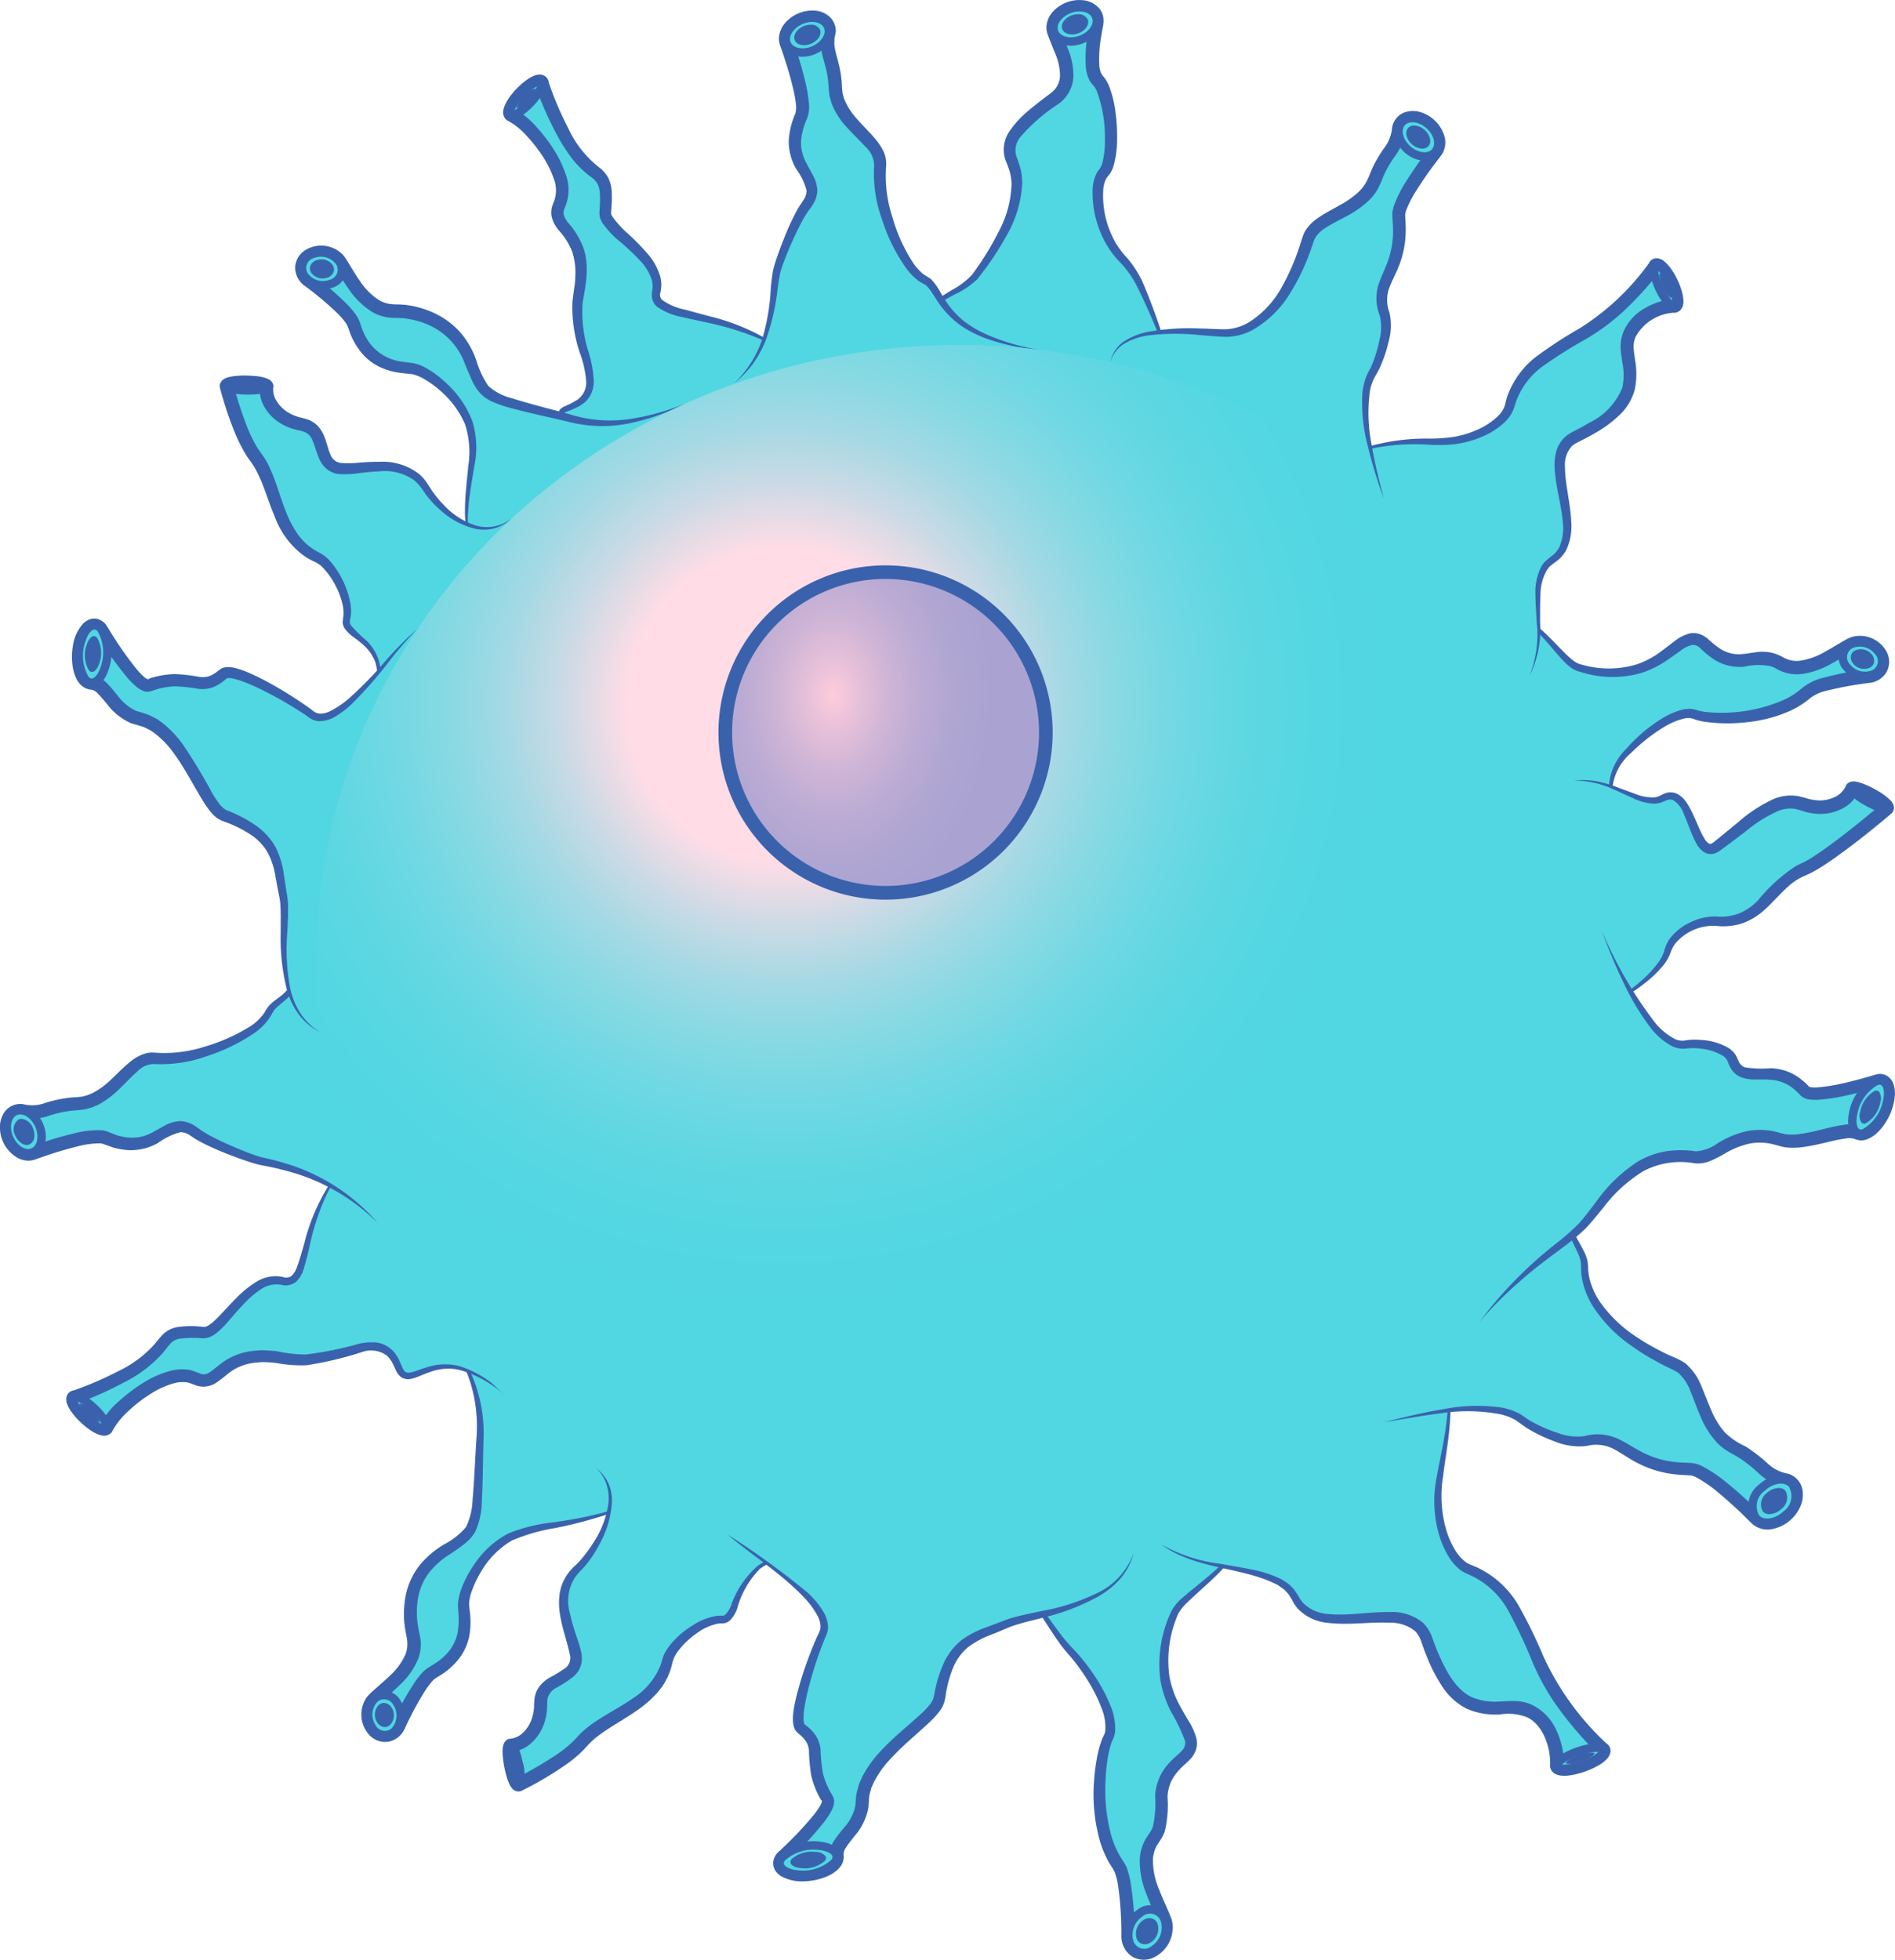 <svg id="Layer_1" data-name="Layer 1" xmlns="http://www.w3.org/2000/svg" xmlns:xlink="http://www.w3.org/1999/xlink" viewBox="0 0 168.967 174.689"><defs><style>.cls-1,.cls-4{fill:#50d7e2;}.cls-2{fill:#3a62ac;}.cls-3{fill:url(#radial-gradient);}.cls-4{stroke:#3a62ac;stroke-miterlimit:10;stroke-width:0.75px;}.cls-5{fill:url(#radial-gradient-2);}</style><radialGradient id="radial-gradient" cx="83.568" cy="639.762" r="82.037" gradientTransform="translate(-13.65 -576.916)" gradientUnits="userSpaceOnUse"><stop offset="0.171" stop-color="#ffdce6"/><stop offset="0.185" stop-color="#f4dce6"/><stop offset="0.244" stop-color="#c9dae5"/><stop offset="0.306" stop-color="#a3d9e4"/><stop offset="0.371" stop-color="#85d9e3"/><stop offset="0.438" stop-color="#6ed8e3"/><stop offset="0.51" stop-color="#5dd7e2"/><stop offset="0.589" stop-color="#53d7e2"/><stop offset="0.69" stop-color="#50d7e2"/></radialGradient><radialGradient id="radial-gradient-2" cx="87.941" cy="497.702" r="14.144" gradientTransform="translate(-13.65 -627.867) scale(1 1.386)" gradientUnits="userSpaceOnUse"><stop offset="0" stop-color="#ffccdc"/><stop offset="0.122" stop-color="#ecc3da"/><stop offset="0.346" stop-color="#cfb5d6"/><stop offset="0.568" stop-color="#bbabd4"/><stop offset="0.787" stop-color="#aea5d2"/><stop offset="1" stop-color="#aaa3d2"/></radialGradient></defs><title>macrophage</title><g id="ARMS"><g id="ARMS-2" data-name="ARMS"><path class="cls-1" d="M118.431,44.839c-1.1-3.29-2.522-8.656-4.721-10.847s-2.745-6.581-1.645-7.68.719-7.044-.546-8.226c-1.009-.934-.124-4.836-.1-5.142a1.31,1.31,0,0,0-.058-.529,1.791,1.791,0,0,0-2.373-.686c-1.033.38-1.653,1.29-1.381,2.05.546,1.645,2.249,4.316.058,5.961s-4.754,3.414-3.836,5.49c.479,1.075,1.662,3.952-3.29,10.425-1.058,1.381-5.547,2.422-6.639,6.267" transform="translate(-13.65 -10.916)"/><path class="cls-2" d="M118.431,44.839a61.227,61.227,0,0,0-3.5-8.6,9.462,9.462,0,0,0-1.3-1.827,8.272,8.272,0,0,1-1.455-1.935,9.229,9.229,0,0,1-1.1-4.729,3.386,3.386,0,0,1,.314-1.306,1.434,1.434,0,0,1,.2-.331l.124-.165.041-.074a1.587,1.587,0,0,0,.174-.372,8.156,8.156,0,0,0,.24-2.15,11.813,11.813,0,0,0-.728-4.332,2.685,2.685,0,0,0-.223-.389l-.132-.157a2.107,2.107,0,0,1-.273-.364,3.243,3.243,0,0,1-.355-1.372,12.038,12.038,0,0,1,.124-2.455c.05-.4.124-.794.19-1.174s.05-.48-.05-.637a1.391,1.391,0,0,0-1.472-.2c-.57.174-1.067.678-1.083,1.075a.586.586,0,0,0,.074.322l.2.521.438,1.1a6.2,6.2,0,0,1,.479,2.522,3.181,3.181,0,0,1-1.356,2.389,15.588,15.588,0,0,0-3.365,2.927,1.831,1.831,0,0,0-.364,1.72,11.462,11.462,0,0,1,.38,1.149,5.562,5.562,0,0,1,.141,1.265,10.294,10.294,0,0,1-1.381,4.63,26.261,26.261,0,0,1-2.637,3.927,7.67,7.67,0,0,1-2.017,1.356c-.686.372-1.356.744-1.992,1.174a7.09,7.09,0,0,0-2.852,3.522,6.953,6.953,0,0,1,2.662-3.786,20.314,20.314,0,0,1,1.951-1.315,7.266,7.266,0,0,0,1.769-1.331,26.106,26.106,0,0,0,2.414-3.9,9.511,9.511,0,0,0,1.133-4.266,4.913,4.913,0,0,0-.157-1.042,10.743,10.743,0,0,0-.389-1.05,2.893,2.893,0,0,1,.446-2.679,9.115,9.115,0,0,1,1.7-1.8c.612-.513,1.24-.984,1.86-1.455a2,2,0,0,0,.86-1.529,4.976,4.976,0,0,0-.422-2.017l-.43-1.066-.215-.562a1.926,1.926,0,0,1-.141-.81,2.258,2.258,0,0,1,.686-1.422,3.207,3.207,0,0,1,2.663-.893,2.168,2.168,0,0,1,1.4.769,1.814,1.814,0,0,1,.223.389,1.5,1.5,0,0,1,.107.446,2.347,2.347,0,0,1-.05.752c-.066.38-.132.752-.19,1.124a11.123,11.123,0,0,0-.132,2.2,2.238,2.238,0,0,0,.19.876c.025.058.058.058.074.1l.24.3a3.331,3.331,0,0,1,.347.62,9.665,9.665,0,0,1,.6,2.414,15.836,15.836,0,0,1,.141,2.414,8.611,8.611,0,0,1-.347,2.464,2.426,2.426,0,0,1-.347.661l-.182.231a.583.583,0,0,0-.107.157,2.457,2.457,0,0,0-.248.942,8.445,8.445,0,0,0,.852,4.283,7.182,7.182,0,0,0,1.273,1.819,10,10,0,0,1,1.323,2.017A55.735,55.735,0,0,1,118.431,44.839Z" transform="translate(-13.65 -10.916)"/><path class="cls-1" d="M155.056,84.234c3.29-1.728,1.331-3.464,3.241-5.771S163.39,74,164.77,74.577s7.234.62,10.028-2c.893-.835,4.828-1.348,5.382-1.414h.025a.127.127,0,0,0,.05-.008h0a1.556,1.556,0,0,0,.554-.174,1.289,1.289,0,0,0,.273-2.05,2.058,2.058,0,0,0-2.447-.554c-1.645.86-4.15,2.9-6.333,1.6s-3.729,1.182-6.581-1.6c-2.488-2.422-3.5,4.241-11.343,2.026-1.67-.471-4.043-5.647-8.334-5.506" transform="translate(-13.65 -10.916)"/><path class="cls-2" d="M155.056,84.234a4.994,4.994,0,0,0,1.463-1.224,3.314,3.314,0,0,0,.579-1.769,5.116,5.116,0,0,1,1.563-3.58,13.961,13.961,0,0,1,2.993-2.579,6.81,6.81,0,0,1,1.852-.868,2.6,2.6,0,0,1,1.141-.083l.306.083.19.058c.132.033.289.058.43.091a13.925,13.925,0,0,0,7.275-1.124,6.785,6.785,0,0,0,1.48-.984,4.875,4.875,0,0,1,1.968-.942,27.636,27.636,0,0,1,3.894-.744l-.455.9h0a.6.6,0,0,1,.215-.818.516.516,0,0,1,.215-.074h.008c.612-.091.852-.554.57-1.058a1.505,1.505,0,0,0-1.579-.67,6.471,6.471,0,0,0-1.009.529c-.372.223-.761.455-1.166.67a7.322,7.322,0,0,1-2.7.951,3.519,3.519,0,0,1-1.546-.157,3.776,3.776,0,0,1-.719-.322,2.7,2.7,0,0,0-.48-.215,5.672,5.672,0,0,0-2.381.041,4.225,4.225,0,0,1-2.852-.761,9.275,9.275,0,0,1-1.058-.885.873.873,0,0,0-.761-.289,2.794,2.794,0,0,0-.967.488l-1.075.761a9.06,9.06,0,0,1-2.464,1.248,9.313,9.313,0,0,1-5.423-.1,2.5,2.5,0,0,1-.694-.281,4.445,4.445,0,0,1-.562-.446,12.822,12.822,0,0,1-.918-.992c-.579-.67-1.133-1.339-1.761-1.943a6.812,6.812,0,0,0-4.572-2.224,5.641,5.641,0,0,1,2.6.48,9.336,9.336,0,0,1,2.232,1.472c.678.579,1.29,1.232,1.9,1.86.306.306.612.628.934.893a3.462,3.462,0,0,0,.48.355,1.847,1.847,0,0,0,.529.19,8.572,8.572,0,0,0,4.977-.074,8.159,8.159,0,0,0,2.183-1.215l1.05-.8a3.6,3.6,0,0,1,1.364-.7,1.77,1.77,0,0,1,.926.066,2.45,2.45,0,0,1,.728.438,9.439,9.439,0,0,0,.976.794,3.045,3.045,0,0,0,2.141.529c.4-.033.827-.124,1.306-.174a3.648,3.648,0,0,1,1.538.149,3.8,3.8,0,0,1,.719.322,2.217,2.217,0,0,0,.48.207,2.256,2.256,0,0,0,1.058.091,6.141,6.141,0,0,0,2.24-.818c.372-.2.736-.422,1.124-.653l.587-.339a2.978,2.978,0,0,1,.752-.331,2.7,2.7,0,0,1,2.951,1.281,1.917,1.917,0,0,1,.05,1.844,2.016,2.016,0,0,1-1.521,1l.438-.9h0a.608.608,0,0,1-.223.827.628.628,0,0,1-.232.074,30.654,30.654,0,0,0-3.72.67,3.952,3.952,0,0,0-1.529.653,7.664,7.664,0,0,1-1.753,1.133,12.48,12.48,0,0,1-3.894,1.042,14.43,14.43,0,0,1-4-.066c-.174-.041-.339-.074-.521-.124L164.654,75l-.165-.05a1.7,1.7,0,0,0-.777.041,6.255,6.255,0,0,0-1.67.719,15.85,15.85,0,0,0-2.976,2.34,4.74,4.74,0,0,0-1.661,3.274,3.489,3.489,0,0,1-.736,1.819A6.211,6.211,0,0,1,155.056,84.234Z" transform="translate(-13.65 -10.916)"/><path class="cls-1" d="M150.021,71.163c1.935-3.5-.521-8.664,2.026-10.3,3.638-2.331-1.571-9.2,2.059-10.971,5.622-2.745,5.068-4.82,4.671-7.54-.389-2.654,2.331-4.01,4.1-4.167a.208.208,0,0,0,.124-.008c.289-.132.141-1.05-.322-2.05s-1.083-1.695-1.372-1.563a.234.234,0,0,0-.107.141,28.411,28.411,0,0,1-4.084,4.349c-3.249,2.7-7.837,3.729-8.863,8.052-.355,1.513-3.125,3.191-6.225,3.2s-6.358.074-9.458,1.629" transform="translate(-13.65 -10.916)"/><path class="cls-2" d="M150.021,71.163a9.784,9.784,0,0,0,.645-4.779c-.033-.81-.107-1.629-.107-2.464a4.91,4.91,0,0,1,.529-2.513,2.127,2.127,0,0,1,.438-.537c.174-.149.372-.314.5-.4a2.314,2.314,0,0,0,.678-.818,4.275,4.275,0,0,0,.289-2.207c-.124-1.571-.645-3.133-.728-4.878a4.82,4.82,0,0,1,.132-1.356,2.756,2.756,0,0,1,.736-1.281,3,3,0,0,1,.6-.438c.223-.124.364-.2.554-.3.355-.182.7-.372,1.042-.579a5.908,5.908,0,0,0,2.985-3.175,5.718,5.718,0,0,0-.008-2.216c-.05-.4-.132-.777-.157-1.281a3.556,3.556,0,0,1,.248-1.43,4.311,4.311,0,0,1,1.852-2.083,6.242,6.242,0,0,1,2.563-.86l.165.008a.419.419,0,0,0-.289.058.351.351,0,0,0-.157.174c-.025.058,0,.017-.008-.041a1.9,1.9,0,0,0-.066-.43,5.207,5.207,0,0,0-.355-.976,4.968,4.968,0,0,0-.521-.893,2.3,2.3,0,0,0-.281-.314c-.025-.025-.074-.033.041-.008a.416.416,0,0,0,.314-.107c.107-.1.1-.132.1-.124a.037.037,0,0,1,0,.041l-.083.107a29.8,29.8,0,0,1-3.009,3.357,19,19,0,0,1-3.621,2.728,42.272,42.272,0,0,0-3.687,2.315,6.765,6.765,0,0,0-2.513,3.208l-.157.488a2.865,2.865,0,0,1-.256.612,3.531,3.531,0,0,1-.794.942,6.9,6.9,0,0,1-2,1.2,8.99,8.99,0,0,1-2.207.587,12.831,12.831,0,0,1-2.249.066,19.233,19.233,0,0,0-8.606,1.348,18.672,18.672,0,0,1,8.6-1.9,15.257,15.257,0,0,0,2.158-.165,8.6,8.6,0,0,0,2.026-.62,6.326,6.326,0,0,0,1.744-1.116,2.652,2.652,0,0,0,.6-.752,1.789,1.789,0,0,0,.157-.413L148,46.38a7.755,7.755,0,0,1,2.72-3.745A39.3,39.3,0,0,1,154.47,40.2a22.093,22.093,0,0,0,6.242-5.87l-.083.149a.978.978,0,0,1,.248-.372.749.749,0,0,1,.587-.165,1.051,1.051,0,0,1,.554.248,3.392,3.392,0,0,1,.513.529,6.566,6.566,0,0,1,.67,1.1,6.309,6.309,0,0,1,.446,1.207,3.433,3.433,0,0,1,.107.719,1.331,1.331,0,0,1-.091.537.854.854,0,0,1-.339.4.789.789,0,0,1-.57.1l.165.008a4.172,4.172,0,0,0-3.431,2.15,2.231,2.231,0,0,0-.174.967c.008.314.083.744.132,1.149a6.694,6.694,0,0,1-.05,2.654,4.892,4.892,0,0,1-1.447,2.3,10.73,10.73,0,0,1-2.083,1.513c-.364.215-.728.413-1.108.6-.174.091-.4.2-.529.273a2.146,2.146,0,0,0-.4.265,2.431,2.431,0,0,0-.637,1.877c.008,1.538.471,3.15.554,4.836a4.986,4.986,0,0,1-.446,2.579,3.049,3.049,0,0,1-.9,1.017,5.768,5.768,0,0,0-.463.355c-.157.091-.232.265-.355.4a4.478,4.478,0,0,0-.579,2.207c-.041.8-.025,1.62-.033,2.439A9.205,9.205,0,0,1,150.021,71.163Z" transform="translate(-13.65 -10.916)"/><path class="cls-1" d="M156.346,100.636c2.083-.554,5.556-3.224,5.994-4.944s2.877-2.819,4.316-2.67c4.109.422,4.812-3.414,7.747-4.6,2.116-.852,7.482-5.448,7.482-5.448.165-.132-.389-.628-1.24-1.116s-1.678-.777-1.835-.653c-.339.959-1.984,2.224-4.423,1.381s-4.365,1.3-7.664,3.778c-2.133,1.6-2.15-5.787-4.795-4.307-1.852,1.033-4.423-1.827-7.9-1.563" transform="translate(-13.65 -10.916)"/><path class="cls-2" d="M156.346,100.636a8.776,8.776,0,0,0,1.976-1.017,14.719,14.719,0,0,0,1.753-1.348,10.03,10.03,0,0,0,1.472-1.612,3.571,3.571,0,0,0,.471-.909,3.5,3.5,0,0,1,.48-1.108,4.8,4.8,0,0,1,1.852-1.5,4.912,4.912,0,0,1,2.364-.529,4.642,4.642,0,0,0,2-.273,5,5,0,0,0,1.67-1.149,14.991,14.991,0,0,1,3.414-3.092c.413-.207.67-.306.984-.488.306-.165.612-.372.909-.57.6-.4,1.2-.843,1.786-1.281q1.761-1.339,3.464-2.778l.422-.355.107-.091.033-.025a.492.492,0,0,0-.149.19.519.519,0,0,0-.05.223.274.274,0,0,0,.017.124c.074.19.033.066-.008.05a4.3,4.3,0,0,0-.769-.57,8.251,8.251,0,0,0-.918-.488c-.157-.066-.314-.132-.455-.182a1.149,1.149,0,0,0-.19-.05c-.025-.008-.041-.008-.033-.008a.411.411,0,0,0,.24-.1l.2-.281a3.092,3.092,0,0,1-1.587,1.629,4.248,4.248,0,0,1-2.1.413,5.366,5.366,0,0,1-1.033-.165l-.488-.149-.372-.107a2.8,2.8,0,0,0-1.529.132,12.083,12.083,0,0,0-2.993,1.868L167.8,86.16l-.752.554a2.055,2.055,0,0,1-.554.289,1.2,1.2,0,0,1-.761-.05,1.968,1.968,0,0,1-.827-.852,7.2,7.2,0,0,1-.422-.893c-.24-.587-.446-1.166-.686-1.711a2.443,2.443,0,0,0-.951-1.257.8.8,0,0,0-.653.041l-.463.182a2.959,2.959,0,0,1-.529.091,4.6,4.6,0,0,1-1.9-.471l-1.7-.769a8.586,8.586,0,0,0-3.572-.827,7.4,7.4,0,0,1,1.868.05,11.2,11.2,0,0,1,1.811.5l1.744.645a4.242,4.242,0,0,0,1.7.314,2.61,2.61,0,0,0,.38-.091c.124-.066.207-.091.389-.19a1.447,1.447,0,0,1,1.149-.091,2.031,2.031,0,0,1,.86.694,5.65,5.65,0,0,1,.513.852c.289.579.521,1.157.777,1.711a6.842,6.842,0,0,0,.4.777,1.121,1.121,0,0,0,.446.471c.091.033.19.008.4-.157l.719-.579,1.439-1.182a12.831,12.831,0,0,1,3.257-2.108,3.958,3.958,0,0,1,2.133-.215c.174.041.347.091.529.132l.4.116a4.542,4.542,0,0,0,.8.124,3.064,3.064,0,0,0,1.505-.3,2.006,2.006,0,0,0,.976-.959l.017-.041a.424.424,0,0,1,.182-.231.779.779,0,0,1,.513-.157.95.95,0,0,1,.24.025,3.042,3.042,0,0,1,.347.091,6.264,6.264,0,0,1,.587.223,9.063,9.063,0,0,1,1.058.554,5.155,5.155,0,0,1,1.017.769,1.085,1.085,0,0,1,.314.5.643.643,0,0,1,.025.19.677.677,0,0,1-.066.289.794.794,0,0,1-.19.248l-.025.017-.1.083-.43.364c-1.157.959-2.323,1.893-3.538,2.794-.612.446-1.215.893-1.86,1.306-.322.207-.645.413-1,.6-.331.19-.777.364-1.025.488-1.207.57-2.075,1.777-3.224,2.827a5.962,5.962,0,0,1-2.042,1.273,5.548,5.548,0,0,1-2.406.231,4.457,4.457,0,0,0-3.6,1.587,3.133,3.133,0,0,0-.455.909,3.74,3.74,0,0,1-.612,1.033,9.89,9.89,0,0,1-1.645,1.579A11.267,11.267,0,0,1,156.346,100.636Z" transform="translate(-13.65 -10.916)"/><path class="cls-1" d="M137.025,55.322c-.909-2.968-2.637-8.639-.959-11.252.446-.7,1.546-3.737,1.025-5.2-1.1-3.084,1.811-3.572,1.265-8.73-.141-1.364,3.249-5.688,3.249-5.688a1.8,1.8,0,0,0-.529-2.414,1.786,1.786,0,0,0-2.455-.231,1.209,1.209,0,0,0-.265.57h0c-.116,1.728-1.281,2.174-2.108,4.456-1.1,3.042-5.316,3.2-5.977,5.357-1.868,6.1-4.779,8.176-7.011,8.391-1.728.165-9.756-1.364-10.632,2.6" transform="translate(-13.65 -10.916)"/><path class="cls-2" d="M137.025,55.322a43,43,0,0,1-1.414-4.638,14.838,14.838,0,0,1-.471-4.886,6.665,6.665,0,0,1,.306-1.248,5.46,5.46,0,0,1,.281-.6,4.056,4.056,0,0,0,.248-.5,12.38,12.38,0,0,0,.678-2.232,4.57,4.57,0,0,0,.025-2.166,4.154,4.154,0,0,1-.149-2.654c.265-.852.653-1.554.893-2.274a7.794,7.794,0,0,0,.43-2.216,10.52,10.52,0,0,0-.017-1.149l-.041-.587a2.571,2.571,0,0,1,.025-.446l.083-.364a10.8,10.8,0,0,1,1.141-2.3c.438-.7.9-1.372,1.381-2.034l.736-.984a.726.726,0,0,0,.1-.637,1.988,1.988,0,0,0-1.191-1.281,1.181,1.181,0,0,0-.761-.05.487.487,0,0,0-.331.405V22.5a.62.62,0,0,1-.719.5.68.68,0,0,1-.215-.083h0l.942-.48a4.019,4.019,0,0,1-.314,1.306,7.045,7.045,0,0,1-.628,1.083,9.769,9.769,0,0,0-1.075,1.877,8.278,8.278,0,0,1-.5,1.108,4.6,4.6,0,0,1-.8,1.009,8.968,8.968,0,0,1-1.992,1.389c-.678.372-1.364.694-1.935,1.083a2.613,2.613,0,0,0-.694.645,1.483,1.483,0,0,0-.207.364c-.058.124-.124.355-.19.521a19.487,19.487,0,0,1-1.968,4.233,9.345,9.345,0,0,1-3.39,3.3,5.059,5.059,0,0,1-2.364.587c-.794-.025-1.538-.1-2.29-.157a20.505,20.505,0,0,0-4.506.017,5.767,5.767,0,0,0-2.116.678,2.8,2.8,0,0,0-1.356,1.711,2.854,2.854,0,0,1,1.257-1.868,5.985,5.985,0,0,1,2.158-.835,20.453,20.453,0,0,1,4.6-.289c.761.008,1.529.074,2.265.066a4.434,4.434,0,0,0,2-.579,8.489,8.489,0,0,0,2.96-3.109,20.4,20.4,0,0,0,1.744-4.076c.066-.19.1-.331.182-.554a2.47,2.47,0,0,1,.331-.637,3.8,3.8,0,0,1,.943-.918c.678-.48,1.372-.818,2.017-1.191a7.918,7.918,0,0,0,1.72-1.224,3.8,3.8,0,0,0,.6-.769,6.92,6.92,0,0,0,.43-.967,11.135,11.135,0,0,1,1.174-2.092,3.408,3.408,0,0,0,.728-1.794.61.61,0,0,1,.637-.579.564.564,0,0,1,.289.091l.017.008h0l-.934.422a1.748,1.748,0,0,1,1.133-1.372,2.352,2.352,0,0,1,1.6.058,3.177,3.177,0,0,1,1.951,2.158,1.932,1.932,0,0,1-.331,1.653l-.719.951c-.471.637-.926,1.29-1.348,1.959a10.367,10.367,0,0,0-1.05,2l-.058.223a.848.848,0,0,1-.017.157l.033.62a11.034,11.034,0,0,1,0,1.273,8.782,8.782,0,0,1-.537,2.513c-.3.8-.719,1.513-.951,2.2a3.147,3.147,0,0,0,.058,2.092,5.31,5.31,0,0,1-.083,2.613,12.114,12.114,0,0,1-.81,2.364c-.083.182-.207.4-.306.57a4.026,4.026,0,0,0-.562,1.579,14.655,14.655,0,0,0,.182,4.721C136.223,52.2,136.62,53.76,137.025,55.322Z" transform="translate(-13.65 -10.916)"/><path class="cls-1" d="M101.483,151.332c3.944.041,5.316,4.316,7.589,6.73s4.225,6.242,3.414,7.705-1.6,7.995.9,11.434c.794,1.1.852,5.556.852,6.184v.083h.008a1.89,1.89,0,0,0,.124.645,1.4,1.4,0,0,0,2.207.562,2.346,2.346,0,0,0,.918-2.662c-.736-1.943-2.646-5-.942-7.259s-.81-4.307,2.588-7.143c2.968-2.472-4.183-4.431-.752-12.9.728-1.8,6.68-4.613,7.085-9.425" transform="translate(-13.65 -10.916)"/><path class="cls-2" d="M101.483,151.332a5.146,5.146,0,0,1,2.29.5,6.668,6.668,0,0,1,1.877,1.447c1.091,1.157,1.918,2.513,2.885,3.712.24.3.5.587.761.86.281.289.546.587.8.893a18.773,18.773,0,0,1,1.4,1.935,14.162,14.162,0,0,1,1.108,2.141,5.212,5.212,0,0,1,.471,2.488,2.331,2.331,0,0,1-.215.7,3.3,3.3,0,0,0-.182.48,8.7,8.7,0,0,0-.248,1.083,17.261,17.261,0,0,0-.215,2.265,15.672,15.672,0,0,0,.463,4.489,8.446,8.446,0,0,0,.827,2.034l.289.455.19.314a2.011,2.011,0,0,1,.149.331,7.4,7.4,0,0,1,.322,1.24,30.2,30.2,0,0,1,.372,4.779l-.835-.537h0a.6.6,0,0,1,.785.3.583.583,0,0,1,.05.231c.017.752.579,1.124,1.207.818a1.8,1.8,0,0,0,.934-1.811,1.08,1.08,0,0,0-.074-.248l-.132-.339-.289-.678c-.2-.455-.4-.918-.579-1.4a7.88,7.88,0,0,1-.62-3.15,4.153,4.153,0,0,1,.446-1.67,3.518,3.518,0,0,1,.223-.372l.207-.314a2.389,2.389,0,0,0,.289-.537,9.588,9.588,0,0,0,.207-2.794,4.632,4.632,0,0,1,1.331-2.993c.339-.389.843-.761,1.066-1.025a.949.949,0,0,0,.248-.926,16.664,16.664,0,0,0-1.24-2.563,9.711,9.711,0,0,1-.959-2.96,11.04,11.04,0,0,1,1.033-6.035,4.31,4.31,0,0,1,1.05-1.207c.38-.339.769-.653,1.157-.967.769-.628,1.538-1.257,2.24-1.943a8.833,8.833,0,0,0,2.869-5.051,8.685,8.685,0,0,1-2.613,5.3c-.686.736-1.422,1.422-2.166,2.083-.372.339-.736.67-1.083,1.009a4.169,4.169,0,0,0-.868,1.058,10.288,10.288,0,0,0-.785,5.614,8.651,8.651,0,0,0,.967,2.662c.223.422.479.843.736,1.281a5.639,5.639,0,0,1,.678,1.488,1.893,1.893,0,0,1,.008.984,2.212,2.212,0,0,1-.463.86c-.438.48-.769.694-1.075,1.058a4.111,4.111,0,0,0-.736,1.091,3.759,3.759,0,0,0-.289,1.257,10.074,10.074,0,0,1-.248,3.125,3.85,3.85,0,0,1-.4.777l-.2.306a2.163,2.163,0,0,0-.157.265,2.954,2.954,0,0,0-.3,1.2,6.836,6.836,0,0,0,.57,2.662c.174.446.372.893.57,1.348l.306.694.141.355a2.7,2.7,0,0,1,.141.471,2.963,2.963,0,0,1-1.637,3.142,2.034,2.034,0,0,1-2.017-.124,2.178,2.178,0,0,1-.885-1.769l.835.529h0a.6.6,0,0,1-.785-.306.593.593,0,0,1-.05-.24,29.79,29.79,0,0,0-.306-4.572,5.439,5.439,0,0,0-.256-1.033,1.757,1.757,0,0,0-.091-.207c-.041-.066-.041-.083-.107-.19l-.339-.537a9.331,9.331,0,0,1-.918-2.307,15.537,15.537,0,0,1-.43-4.812,18.2,18.2,0,0,1,.306-2.4,9.184,9.184,0,0,1,.314-1.191,3.52,3.52,0,0,1,.256-.612,1.643,1.643,0,0,0,.141-.413,4.535,4.535,0,0,0-.355-2.075,13.285,13.285,0,0,0-.984-2.05,18.821,18.821,0,0,0-1.281-1.9c-.231-.306-.488-.6-.736-.885q-.4-.459-.744-.942c-.934-1.29-1.67-2.662-2.67-3.844a6.667,6.667,0,0,0-1.736-1.5A4.562,4.562,0,0,0,101.483,151.332Z" transform="translate(-13.65 -10.916)"/><path class="cls-1" d="M117.224,148.6c3.572,2.6,10.409,1.653,11.872,4.7,2.083,4.349,10.252-.6,11.723,3.671,2.274,6.614,4.622,6.258,7.631,6.159,2.943-.1,4.084,3.1,4.018,5.1a.2.2,0,0,0,0,.141c.107.339,1.133.289,2.282-.107s1.992-.992,1.877-1.331a.246.246,0,0,0-.141-.132,31.079,31.079,0,0,1-4.225-5.1c-2.538-3.96-3.075-9.21-7.656-10.888-1.6-.587-3.084-3.886-2.7-7.35s1.662-7.1.355-10.756" transform="translate(-13.65 -10.916)"/><path class="cls-2" d="M117.224,148.6a14.13,14.13,0,0,0,5.225,1.711c.909.165,1.827.306,2.745.5a10.273,10.273,0,0,1,2.712.876c.207.132.422.265.628.413a5.536,5.536,0,0,1,.537.546c.132.207.314.463.4.628a3.131,3.131,0,0,0,.356.513,3.439,3.439,0,0,0,2.249,1c1.761.182,3.6-.207,5.523-.174a4.32,4.32,0,0,1,2.918.942,3.4,3.4,0,0,1,.852,1.381c.165.422.306.86.488,1.265.694,1.629,1.587,3.332,3.051,4.01a5.325,5.325,0,0,0,2.472.372l.686-.025a6.913,6.913,0,0,1,.744-.008,3.646,3.646,0,0,1,1.571.4,4.622,4.622,0,0,1,2.092,2.315,7.029,7.029,0,0,1,.62,2.968l-.025.157a.424.424,0,0,0-.017-.265.408.408,0,0,0-.141-.174c-.05-.025-.008,0,.058.008a2.045,2.045,0,0,0,.5-.017,6.215,6.215,0,0,0,1.124-.273,6.062,6.062,0,0,0,1.058-.48,1.768,1.768,0,0,0,.389-.289c.041-.033.05-.091.017.008a.39.39,0,0,0,.066.3.58.58,0,0,0,.1.107.091.091,0,0,1-.066-.025l-.074-.074a33.273,33.273,0,0,1-3.29-3.786,20.711,20.711,0,0,1-2.505-4.373,45.126,45.126,0,0,0-2.067-4.407,7.4,7.4,0,0,0-3.249-3.216l-.537-.248a2.985,2.985,0,0,1-.637-.372,4.553,4.553,0,0,1-.9-1.017,8.217,8.217,0,0,1-1.017-2.373,10.889,10.889,0,0,1-.091-5.027c.289-1.629.678-3.224.852-4.845a11.888,11.888,0,0,0-.364-4.853,11.336,11.336,0,0,1,.661,4.878c-.1,1.653-.413,3.282-.612,4.9a10.907,10.907,0,0,0,.256,4.745,7.589,7.589,0,0,0,.976,2.116,3.872,3.872,0,0,0,.752.8,2.043,2.043,0,0,0,.43.24l.6.248a8.453,8.453,0,0,1,3.762,3.489,43.975,43.975,0,0,1,2.183,4.489,24.655,24.655,0,0,0,5.638,7.755l-.141-.1a.928.928,0,0,1,.347.306.766.766,0,0,1,.1.6,1.208,1.208,0,0,1-.314.554,3.243,3.243,0,0,1-.628.5,7.02,7.02,0,0,1-1.281.6,6.735,6.735,0,0,1-1.364.347,3.107,3.107,0,0,1-.794.025,1.4,1.4,0,0,1-.554-.165.865.865,0,0,1-.364-.4.844.844,0,0,1-.033-.579l-.025.157c.025-1.62-.653-3.489-2.009-4.192a4.571,4.571,0,0,0-2.447-.273,6.43,6.43,0,0,1-2.968-.5,5.667,5.667,0,0,1-2.24-2.05,14.615,14.615,0,0,1-1.323-2.571c-.19-.438-.331-.885-.5-1.331a2.409,2.409,0,0,0-.562-.976,3.419,3.419,0,0,0-2.249-.744c-1.778-.1-3.646.248-5.589,0a4.182,4.182,0,0,1-2.67-1.315,4.135,4.135,0,0,1-.422-.645c-.124-.248-.223-.364-.331-.554a5.406,5.406,0,0,0-.422-.455l-.521-.372C124.458,150.546,120.283,150.869,117.224,148.6Z" transform="translate(-13.65 -10.916)"/><path class="cls-1" d="M137.066,137.682c3.357-.645,9.78-2.3,12.418-.107.711.587,3.886,2.191,5.547,1.794,3.514-.843,3.671,2.464,9.367,2.505,1.513.008,5.8,4.34,5.8,4.34.587.67,1.8.537,2.7-.289a2.033,2.033,0,0,0,.562-2.712,1.2,1.2,0,0,0-.6-.364h0c-1.877-.347-2.216-1.7-4.6-2.91-3.183-1.612-2.811-6.333-5.084-7.341-6.424-2.844-8.317-6.349-8.267-8.871.041-1.951-3.142-3.431-1.3-10.037" transform="translate(-13.65 -10.916)"/><path class="cls-2" d="M137.066,137.682c1.728-.413,3.456-.86,5.225-1.141a15.388,15.388,0,0,1,5.407-.132l.678.19c.223.074.438.19.661.281a5.746,5.746,0,0,1,.612.389,4.768,4.768,0,0,0,.521.339,12.991,12.991,0,0,0,2.364,1.033,4.892,4.892,0,0,0,2.381.289,4.393,4.393,0,0,1,2.918.2c.885.4,1.6.926,2.356,1.29a8.282,8.282,0,0,0,2.381.761,10.656,10.656,0,0,0,1.265.116c.232.017.389.008.678.033a2.777,2.777,0,0,1,.835.24,12.489,12.489,0,0,1,2.323,1.563c.711.57,1.381,1.174,2.042,1.786l.967.926a.868.868,0,0,0,.744.182A2.292,2.292,0,0,0,173,144.793a1.466,1.466,0,0,0,.149-.885.584.584,0,0,0-.438-.471h-.008a.61.61,0,0,1-.4-.752.584.584,0,0,1,.107-.2h0l.364.976a4.861,4.861,0,0,1-2.34-1.24,11.923,11.923,0,0,0-1.786-1.4c-.314-.2-.628-.339-1.033-.6a3.53,3.53,0,0,1-.537-.4,3.131,3.131,0,0,1-.471-.463,7.882,7.882,0,0,1-1.323-2.158c-.331-.752-.587-1.505-.885-2.207a4.114,4.114,0,0,0-1.124-1.72,10.21,10.21,0,0,0-.967-.5c-.364-.174-.719-.364-1.066-.562a18.071,18.071,0,0,1-2.05-1.281,12.61,12.61,0,0,1-3.431-3.448,7.244,7.244,0,0,1-.984-2.274,5.257,5.257,0,0,1-.149-1.24c0-.231-.017-.372-.025-.546a3.108,3.108,0,0,0-.141-.513c-.265-.686-.694-1.4-.967-2.15a8.268,8.268,0,0,1-.529-2.356,12.513,12.513,0,0,1,.678-4.7,13.485,13.485,0,0,0-.372,4.663,7.648,7.648,0,0,0,.628,2.216c.306.711.744,1.339,1.091,2.108a3.637,3.637,0,0,1,.207.62c.033.223.05.471.058.637a4.969,4.969,0,0,0,.165,1.1,6.462,6.462,0,0,0,.959,2.017,12.043,12.043,0,0,0,3.315,3.109,19.815,19.815,0,0,0,2,1.157c.347.182.686.347,1.05.5a7.4,7.4,0,0,1,1.141.579,5.114,5.114,0,0,1,1.5,2.15c.322.752.587,1.488.9,2.183a7.04,7.04,0,0,0,1.149,1.844,6.308,6.308,0,0,0,1.811,1.24,13.419,13.419,0,0,1,1.959,1.488,3.572,3.572,0,0,0,1.786.951.6.6,0,0,1,.372.959l-.008.008h0l-.306-.959a1.809,1.809,0,0,1,1.3,1.372,2.556,2.556,0,0,1-.24,1.7,3.461,3.461,0,0,1-2.522,1.885,2.049,2.049,0,0,1-1.736-.513l-.951-.934c-.637-.6-1.29-1.2-1.959-1.753a11.983,11.983,0,0,0-2.067-1.439,2.09,2.09,0,0,0-.438-.149c-.157-.025-.438-.025-.653-.041a13.094,13.094,0,0,1-1.389-.149,9.482,9.482,0,0,1-2.67-.893c-.843-.413-1.571-.976-2.29-1.331a3.414,3.414,0,0,0-2.3-.223,5.682,5.682,0,0,1-2.852-.4,13.362,13.362,0,0,1-2.48-1.191,7.091,7.091,0,0,1-.587-.413c-.165-.107-.322-.24-.5-.339-.19-.083-.364-.19-.562-.265l-.6-.19a15.543,15.543,0,0,0-5.217-.141C140.58,137.079,138.827,137.409,137.066,137.682Z" transform="translate(-13.65 -10.916)"/><path class="cls-1" d="M145.5,128.836c3.91-5.018,7.8-7.019,9.417-8.863,2.092-2.381,4.448-6.763,9.83-5.9,1.91.306,3.638-2.869,7.656-1.563,2.026.661,5.746-1.29,6.912-.587h0a.783.783,0,0,0,.579-.017,4.177,4.177,0,0,0,2.017-2.852c.273-1.273-.182-2.059-1.017-1.753,0,0-5.63,1.7-6.341.885-2.7-3.092-5.539-.083-6.465-2.794-.438-1.29-3.266-1.529-4.084-1.364-3.067.6-6.548-7.705-7.565-10.152" transform="translate(-13.65 -10.916)"/><path class="cls-2" d="M145.5,128.836a36.819,36.819,0,0,1,7.052-7.193,20.854,20.854,0,0,0,1.852-1.637c.537-.587,1.033-1.273,1.546-1.935a13.614,13.614,0,0,1,3.712-3.6,7.315,7.315,0,0,1,2.513-.926,8.755,8.755,0,0,1,2.67,0,3.755,3.755,0,0,0,1.992-.744,8.667,8.667,0,0,1,2.464-1.033,6.025,6.025,0,0,1,2.745.05c.207.05.471.132.628.157a2.313,2.313,0,0,0,.5.074,5.343,5.343,0,0,0,1.133-.074c.785-.116,1.579-.331,2.406-.529.413-.1.843-.19,1.3-.256a2.587,2.587,0,0,1,1.629.2l-.9.331h0l.215-.62a.324.324,0,1,1,.611.215l-.017.033c-.017.033.265-.017.5-.223a3.317,3.317,0,0,0,.67-.752,4.16,4.16,0,0,0,.694-1.943.893.893,0,0,0-.124-.6c-.008-.008-.017-.025-.116,0l-.554.157c-.785.215-1.571.413-2.373.587a16.881,16.881,0,0,1-2.472.372,3.815,3.815,0,0,1-.686-.017,1.415,1.415,0,0,1-.893-.364,6.133,6.133,0,0,0-.81-.744,3.623,3.623,0,0,0-1.976-.661c-.364-.033-.761-.017-1.174-.017a3.67,3.67,0,0,1-1.372-.215,2.064,2.064,0,0,1-.653-.455,2.471,2.471,0,0,1-.389-.628l-.132-.322a1.343,1.343,0,0,0-.083-.165,1.26,1.26,0,0,0-.314-.314,4.77,4.77,0,0,0-2.075-.661,4.976,4.976,0,0,0-1.1-.017,2.3,2.3,0,0,1-1.381-.2,5.877,5.877,0,0,1-1.926-1.653,22.2,22.2,0,0,1-2.488-4.192c-.7-1.455-1.306-2.951-1.86-4.464a36.644,36.644,0,0,0,4.8,8.267,5.617,5.617,0,0,0,1.744,1.414,1.536,1.536,0,0,0,.976.107,5.387,5.387,0,0,1,1.306-.033,5.446,5.446,0,0,1,2.5.728,2.182,2.182,0,0,1,.554.521,2.486,2.486,0,0,1,.2.364l.107.231a.991.991,0,0,0,.587.6,9.422,9.422,0,0,0,2.24.083,4.469,4.469,0,0,1,2.538.81,6.741,6.741,0,0,1,.976.868c-.074-.058.074.025.223.025a2.664,2.664,0,0,0,.521,0,16.6,16.6,0,0,0,2.29-.372c.769-.174,1.538-.38,2.307-.6l.6-.182a1.254,1.254,0,0,1,1.033.165,1.443,1.443,0,0,1,.554.81,2.9,2.9,0,0,1,.091.777,5.2,5.2,0,0,1-.86,2.571,4.361,4.361,0,0,1-.918,1.05,2.617,2.617,0,0,1-.686.4,1.407,1.407,0,0,1-1.025.017l.81-.372h0a.614.614,0,0,1-.777.389c-.041-.017-.083-.033-.116-.05l-.008-.008a1.757,1.757,0,0,0-.835-.033,10.953,10.953,0,0,0-1.174.223c-.8.182-1.637.4-2.513.521a6.252,6.252,0,0,1-1.372.066,3.393,3.393,0,0,1-.736-.124l-.587-.157a4.86,4.86,0,0,0-2.232-.066,7.433,7.433,0,0,0-2.166.893,12.094,12.094,0,0,1-1.174.6,2.9,2.9,0,0,1-1.513.248,7.077,7.077,0,0,0-4.547.7,12.937,12.937,0,0,0-3.572,3.257c-.537.645-1.042,1.306-1.662,1.935a21.221,21.221,0,0,1-1.976,1.629c-1.348,1-2.687,1.992-3.927,3.117A31.57,31.57,0,0,0,145.5,128.836Z" transform="translate(-13.65 -10.916)"/><path class="cls-1" d="M53.119,129.175c3.853,5.266,3.348,8.995,3.282,10.731-.3,8.143-.132,7.193-3.489,9.516-2.827,1.959-2.993,4.936-2.422,7.408s-2.141,4.233-3.472,5.531a2.04,2.04,0,0,0-.223,2.5,1.29,1.29,0,0,0,2.034.372,1.665,1.665,0,0,0,.339-.48l.008.008.025-.05a.008.008,0,0,1,.008-.008c.231-.5,1.926-4.1,3-4.7,3.348-1.852,2.9-4.407,2.778-5.9s1.794-5.291,4.58-6.4,8.416-1.009,11.07-3.613" transform="translate(-13.65 -10.916)"/><path class="cls-2" d="M53.119,129.175a17.95,17.95,0,0,1,2.745,4.679,13.076,13.076,0,0,1,.9,5.4c-.058,1.8-.05,3.6-.149,5.423A6.76,6.76,0,0,1,56,147.5a3.867,3.867,0,0,1-1.042,1.116c-.38.3-.752.546-1.124.8a7.3,7.3,0,0,0-1.9,1.653,5.182,5.182,0,0,0-.992,2.216,7.439,7.439,0,0,0-.033,2.5c.033.207.066.422.116.628l.066.322.066.4a3.741,3.741,0,0,1-.2,1.6,6.637,6.637,0,0,1-1.7,2.414c-.339.331-.678.637-1.017.934l-.5.446a4.418,4.418,0,0,0-.4.4,1.493,1.493,0,0,0,.083,1.744.669.669,0,0,0,1.2-.19.6.6,0,0,1,.8-.281.56.56,0,0,1,.19.149l.008.008-1,.149a26.891,26.891,0,0,1,2.026-3.662,7.474,7.474,0,0,1,.694-.868,2.733,2.733,0,0,1,.513-.422l.43-.265a5.447,5.447,0,0,0,1.4-1.191,3.9,3.9,0,0,0,.761-1.6,7.115,7.115,0,0,0,.074-1.893c-.008-.174-.033-.322-.033-.529a2.89,2.89,0,0,1,.05-.612,5.906,5.906,0,0,1,.306-1.066,9.679,9.679,0,0,1,1-1.893,8.438,8.438,0,0,1,3.109-2.894,15.052,15.052,0,0,1,4.051-1,38.036,38.036,0,0,0,4-.752,8.981,8.981,0,0,0,3.629-1.753,8.457,8.457,0,0,1-3.547,2.026,37.389,37.389,0,0,1-3.985,1,16.787,16.787,0,0,0-3.82,1.108,7.721,7.721,0,0,0-2.712,2.728,9.478,9.478,0,0,0-.843,1.753,4.024,4.024,0,0,0-.223.9,1.385,1.385,0,0,0-.017.4c.008.141.033.322.05.5a7.192,7.192,0,0,1-.033,2.183,4.878,4.878,0,0,1-.934,2.075,6.455,6.455,0,0,1-1.67,1.48c-.141.091-.339.207-.438.273a1.34,1.34,0,0,0-.265.24,7.788,7.788,0,0,0-.562.736,26.877,26.877,0,0,0-1.893,3.505.6.6,0,0,1-.8.3.657.657,0,0,1-.2-.141l-.008-.008.992-.141a1.98,1.98,0,0,1-1.463,1.149,1.937,1.937,0,0,1-1.753-.686,2.693,2.693,0,0,1-.149-3.29,4.482,4.482,0,0,1,.554-.562l.513-.455c.339-.3.67-.587.976-.885a5.7,5.7,0,0,0,1.422-1.951,2.636,2.636,0,0,0,.141-1.066L49.939,157l-.066-.339c-.05-.231-.083-.471-.124-.7a8.522,8.522,0,0,1,.091-2.894,6.392,6.392,0,0,1,1.248-2.654,8.177,8.177,0,0,1,2.183-1.844,6.374,6.374,0,0,0,1.935-1.538,6.065,6.065,0,0,0,.579-2.406c.157-1.777.223-3.58.339-5.39a13.327,13.327,0,0,0-.587-5.25A20.715,20.715,0,0,0,53.119,129.175Z" transform="translate(-13.65 -10.916)"/><path class="cls-1" d="M44.851,114.071c-4.994,5.82-3.34,11.657-6.035,11.02-3.018-.711-5.465,4.729-7.011,4.613-4.423-.347-2.5.918-6.077,3.175a27.668,27.668,0,0,1-5.39,2.546.214.214,0,0,0-.165.058c-.215.231.256,1.033,1.058,1.786s1.637,1.174,1.852.942c.637-1.653,5.423-5.663,7.887-4.456s2.059-2.927,8.2-1.72c4.522.893,8.424-3.406,9.995.752,1.067,2.827,3.448-3.29,9.665,2.7" transform="translate(-13.65 -10.916)"/><path class="cls-2" d="M44.851,114.071a18.155,18.155,0,0,0-2.265,3.737,22.216,22.216,0,0,0-1.323,4.142,22.091,22.091,0,0,1-.562,2.158,2.519,2.519,0,0,1-.661,1.075,1.518,1.518,0,0,1-1.339.256,2.478,2.478,0,0,0-1.819.422,8.489,8.489,0,0,0-1.571,1.372c-.5.521-.959,1.075-1.455,1.637a8.642,8.642,0,0,1-.835.818,2.633,2.633,0,0,1-.562.364,1.59,1.59,0,0,1-.769.157,9.885,9.885,0,0,0-2.05.041,1.435,1.435,0,0,0-.711.347,8.488,8.488,0,0,0-.653.794,11.453,11.453,0,0,1-3.638,2.786A31.241,31.241,0,0,1,20.546,136l-.116.041a.057.057,0,0,1-.05-.008s.025.008.141-.05a.414.414,0,0,0,.2-.256c.017-.124,0-.083.017-.058a1.776,1.776,0,0,0,.2.355,4.652,4.652,0,0,0,.661.752,5.682,5.682,0,0,0,.794.637,2.388,2.388,0,0,0,.4.215.951.951,0,0,0,.132.041c.025.017-.066-.058-.273.132l-.124.2a7.064,7.064,0,0,1,1.728-2.183,15.187,15.187,0,0,1,2.1-1.6,8.865,8.865,0,0,1,2.464-1.1,4.024,4.024,0,0,1,1.455-.124c.124.017.256.025.38.05l.38.132.306.116.223.091a.884.884,0,0,0,.769-.141c.289-.174.6-.455.959-.728a5.68,5.68,0,0,1,2.513-1.124,9.5,9.5,0,0,1,1.356-.116c.438.041.893.033,1.323.116a11.641,11.641,0,0,0,2.414.265,30.858,30.858,0,0,0,4.878-.992c.215-.033.446-.058.67-.091.231,0,.463-.008.7.008a2.379,2.379,0,0,1,1.339.57,1.965,1.965,0,0,1,.479.537,2.406,2.406,0,0,1,.331.6c.207.43.3.794.521.926.174.132.587.033.976-.107s.8-.289,1.224-.4a5.152,5.152,0,0,1,2.6-.017,9.438,9.438,0,0,1,4.225,2.778,9.847,9.847,0,0,0-4.291-2.455,4.636,4.636,0,0,0-2.4.149c-.389.124-.761.289-1.166.446a4.275,4.275,0,0,1-.645.215,1.2,1.2,0,0,1-.818-.083c-.537-.322-.62-.876-.81-1.174a1.79,1.79,0,0,0-.289-.488,1.384,1.384,0,0,0-.372-.389,2.386,2.386,0,0,0-2.108-.256,30.84,30.84,0,0,1-4.977,1.182,12.139,12.139,0,0,1-2.613-.19,9.551,9.551,0,0,0-1.191-.091,7.726,7.726,0,0,0-1.157.107,4.534,4.534,0,0,0-2.042.942,13.121,13.121,0,0,1-1.05.8,2.067,2.067,0,0,1-1.645.273l-.364-.132-.174-.066-.107-.033-.215-.074a2.144,2.144,0,0,0-.24-.025,2.947,2.947,0,0,0-1.05.107,7.53,7.53,0,0,0-2.116.984,12.177,12.177,0,0,0-1.9,1.48,6.565,6.565,0,0,0-1.405,1.736l-.041.083a.61.61,0,0,1-.083.116.919.919,0,0,1-.81.248,2.017,2.017,0,0,1-.413-.124,3.66,3.66,0,0,1-.595-.322,6.946,6.946,0,0,1-.967-.785,6.443,6.443,0,0,1-.818-.951,2.744,2.744,0,0,1-.339-.645,1.112,1.112,0,0,1-.05-.612.765.765,0,0,1,.355-.488.9.9,0,0,1,.413-.116l-.165.033a29.811,29.811,0,0,0,3.952-1.7,10.26,10.26,0,0,0,3.332-2.472,9.177,9.177,0,0,1,.761-.885,2.477,2.477,0,0,1,1.232-.6,8.809,8.809,0,0,1,2.331-.017c.331.066.934-.471,1.4-.967.5-.513.992-1.066,1.521-1.6a9.548,9.548,0,0,1,1.786-1.447,3.21,3.21,0,0,1,2.381-.438.816.816,0,0,0,.752-.083,1.882,1.882,0,0,0,.488-.777c.248-.645.438-1.364.645-2.067A17.864,17.864,0,0,1,44.851,114.071Z" transform="translate(-13.65 -10.916)"/><path class="cls-1" d="M66.727,141.742c3.158,2.356.017,7.482-1.538,8.929-2.216,2.067-1,4.7-.273,7.267.843,2.985-3.1,2.166-3.051,4.745s-1.662,3.753-2.67,3.786c-.174.116-.149.992.058,1.951s.5,1.645.678,1.529c0,0,4.125-2.017,5.58-3.762,2.026-2.431,6.8-3.241,7.664-7.284.3-1.414,3.1-3.762,4.87-3.654s.942-6.358,7.35-5.473" transform="translate(-13.65 -10.916)"/><path class="cls-2" d="M66.727,141.742a3.461,3.461,0,0,1,1.174,1.4,3.865,3.865,0,0,1,.3,1.835,8.811,8.811,0,0,1-1.075,3.547,10.845,10.845,0,0,1-.992,1.579,7.335,7.335,0,0,1-.62.728,6.473,6.473,0,0,0-.562.645,3.893,3.893,0,0,0-.5,3.191,17.076,17.076,0,0,0,.471,1.711c.182.6.4,1.108.546,1.8a1.924,1.924,0,0,1,.058.546,1.809,1.809,0,0,1-.066.587,2.391,2.391,0,0,1-.24.562,3.349,3.349,0,0,1-.38.446,10.953,10.953,0,0,1-1.6,1.05,1.466,1.466,0,0,0-.785,1.042c0,.124-.017.2-.017.364s0,.339-.017.5a4.657,4.657,0,0,1-.174,1.009,4.1,4.1,0,0,1-1.042,1.827,3.106,3.106,0,0,1-2,.976l.322-.107a.415.415,0,0,0,.165-.19c.008-.017,0,0,0,.008a.785.785,0,0,0-.008.149,3.237,3.237,0,0,0,.017.4,7.606,7.606,0,0,0,.124.852c.058.281.132.57.215.835a2.976,2.976,0,0,0,.141.364c.025.05.05.091.058.107h0a.239.239,0,0,0-.05-.041.483.483,0,0,0-.215-.091.544.544,0,0,0-.4.091l.074-.041a33.322,33.322,0,0,0,3.613-2.092,10.92,10.92,0,0,0,1.563-1.265c.19-.2.479-.537.761-.794a10.107,10.107,0,0,1,.893-.719c1.224-.852,2.5-1.472,3.621-2.265a6.193,6.193,0,0,0,2.464-2.985l.141-.463a2.719,2.719,0,0,1,.24-.612,5.09,5.09,0,0,1,.686-.951,7.729,7.729,0,0,1,1.72-1.439,5.613,5.613,0,0,1,2.108-.868,2.983,2.983,0,0,1,.6-.033.341.341,0,0,0,.256-.091,2.3,2.3,0,0,0,.5-.769,8.294,8.294,0,0,1,2.4-3.588,4.358,4.358,0,0,1,2.034-.777,7.145,7.145,0,0,1,2.141.1,5.419,5.419,0,0,0-3.977.942,8.065,8.065,0,0,0-2.042,3.58,2.824,2.824,0,0,1-.628,1.017,1.018,1.018,0,0,1-.719.273,2.123,2.123,0,0,0-.455.041,4.817,4.817,0,0,0-1.777.827,7.488,7.488,0,0,0-1.488,1.356,3.878,3.878,0,0,0-.529.794,2.348,2.348,0,0,0-.141.389l-.149.562a5.785,5.785,0,0,1-1.083,2.042,9.388,9.388,0,0,1-1.662,1.538c-1.191.876-2.472,1.538-3.572,2.34a8.171,8.171,0,0,0-.769.628c-.24.231-.413.43-.711.752a11.647,11.647,0,0,1-1.736,1.43,30.586,30.586,0,0,1-3.762,2.207l.074-.041a.7.7,0,0,1-.5.107.746.746,0,0,1-.19-.058c-.041-.025-.091-.05-.124-.074a.862.862,0,0,1-.132-.124l-.074-.091a1.73,1.73,0,0,1-.174-.3,5.449,5.449,0,0,1-.2-.513,8.956,8.956,0,0,1-.248-.976,9.669,9.669,0,0,1-.141-1c-.017-.174-.017-.347-.017-.537a1.44,1.44,0,0,1,.033-.314,1.835,1.835,0,0,1,.058-.215.81.81,0,0,1,.289-.389.49.49,0,0,1,.289-.1h.033a1.959,1.959,0,0,0,1.191-.612,3.031,3.031,0,0,0,.752-1.306,4.089,4.089,0,0,0,.149-.777c.017-.132.008-.273.017-.4s.025-.372.041-.546a3.812,3.812,0,0,1,.165-.579,2.973,2.973,0,0,1,.322-.513,3.238,3.238,0,0,1,.827-.7,12.181,12.181,0,0,0,1.472-.9,1.142,1.142,0,0,0,.355-1.182c-.215-1.075-.678-2.29-.868-3.53a5.931,5.931,0,0,1-.025-1.951,4.051,4.051,0,0,1,.794-1.819,4.96,4.96,0,0,1,.661-.7,6.045,6.045,0,0,0,.587-.637,13.83,13.83,0,0,0,1.033-1.447,8.441,8.441,0,0,0,1.248-3.307,3.929,3.929,0,0,0-.157-1.753A3.038,3.038,0,0,0,66.727,141.742Z" transform="translate(-13.65 -10.916)"/><path class="cls-1" d="M42.1,91.492c-1.124,8.871-3.811,8.052-4.506,9.648-.893,2.059-6.978,4.506-10.136,4.092-2.24-.289-3.7,3.927-6.936,4.043-2.422.083-3.2,1.05-4.886.637h0a1.089,1.089,0,0,0-.628.074,1.788,1.788,0,0,0-.537,2.406c.438,1.009,1.4,1.571,2.133,1.248,0,0,5.159-1.9,6.416-1.348,4.745,2.1,5.407-2.48,8-.48a24.805,24.805,0,0,0,5.953,2.579,18.564,18.564,0,0,1,10.334,5.5" transform="translate(-13.65 -10.916)"/><path class="cls-2" d="M42.1,91.492a26.761,26.761,0,0,1-.719,4.4,8.394,8.394,0,0,1-2.1,3.993c-.281.265-.587.513-.852.736a2.287,2.287,0,0,0-.339.355,2.931,2.931,0,0,0-.248.422,5.2,5.2,0,0,1-1.662,1.7,16.721,16.721,0,0,1-4.1,1.968,12.018,12.018,0,0,1-4.572.7,2.035,2.035,0,0,0-1.6.653c-.521.446-1.025.992-1.571,1.521a8.412,8.412,0,0,1-1.9,1.439l-.579.248-.62.174-.637.074-.521.041a9.993,9.993,0,0,0-2.059.455,4.559,4.559,0,0,1-2.505.149l.744-.752h0a.617.617,0,0,1-.43.752.549.549,0,0,1-.231.017h-.017a.463.463,0,0,0-.5.207,1.243,1.243,0,0,0-.174.777,1.92,1.92,0,0,0,.918,1.521.822.822,0,0,0,.339.1.407.407,0,0,0,.141-.008c.041-.008.091-.033.223-.074l1.191-.4c.8-.256,1.6-.5,2.431-.686a8.267,8.267,0,0,1,2.67-.3,2.937,2.937,0,0,1,.446.124l.273.107.537.207a5.72,5.72,0,0,0,1.083.207,3.745,3.745,0,0,0,2.1-.471l1.075-.6a3.158,3.158,0,0,1,1.422-.4,2.642,2.642,0,0,1,1.414.529c.223.141.314.231.5.347.157.107.331.207.5.306.7.389,1.447.736,2.191,1.058s1.513.637,2.274.885a4.467,4.467,0,0,0,.562.149l.612.141c.4.1.81.207,1.215.331a17.515,17.515,0,0,1,8.309,5.341,17.944,17.944,0,0,0-8.482-4.737c-.4-.107-.794-.2-1.191-.281l-.6-.116a6.057,6.057,0,0,1-.645-.149c-.818-.24-1.6-.529-2.373-.827s-1.546-.628-2.307-1.017c-.19-.1-.38-.2-.57-.314-.182-.1-.405-.273-.537-.347a1.617,1.617,0,0,0-.876-.314,6,6,0,0,0-2,.959,4.9,4.9,0,0,1-2.662.645,6.642,6.642,0,0,1-1.348-.231l-.628-.223-.314-.116a.5.5,0,0,1-.149-.033,7.99,7.99,0,0,0-2.224.306c-.777.19-1.563.43-2.34.678l-1.157.4a3.1,3.1,0,0,1-.364.116,1.788,1.788,0,0,1-.471.041,2.132,2.132,0,0,1-.843-.231,3.121,3.121,0,0,1-1.6-2.522,2.432,2.432,0,0,1,.4-1.587,1.753,1.753,0,0,1,1.678-.694l-.686.769h0v-.008a.611.611,0,0,1,.43-.744.666.666,0,0,1,.314,0,3.292,3.292,0,0,0,1.877-.124,11.527,11.527,0,0,1,2.282-.48c.19-.025.405-.025.587-.041l.463-.05.455-.124.438-.182a6.967,6.967,0,0,0,1.653-1.207c.529-.488,1.033-1.033,1.653-1.538a4.241,4.241,0,0,1,1.075-.67,2.827,2.827,0,0,1,.67-.19,3.757,3.757,0,0,1,.686.008,11.662,11.662,0,0,0,4.183-.521,16.2,16.2,0,0,0,3.96-1.72,4.486,4.486,0,0,0,1.48-1.372,3.083,3.083,0,0,1,.339-.521,2.723,2.723,0,0,1,.446-.43c.306-.248.6-.438.868-.678A7.946,7.946,0,0,0,41.1,95.844,41.838,41.838,0,0,0,42.1,91.492Z" transform="translate(-13.65 -10.916)"/><path class="cls-1" d="M85.089,43.335c-5.779-5.035-13.567-3.7-12.914-6.391.736-3.018-4.688-5.5-4.555-7.044.389-4.423-.9-2.5-3.133-6.093A27.877,27.877,0,0,1,61.982,18.4a.214.214,0,0,0-.058-.165c-.231-.223-1.033.248-1.794,1.05s-1.182,1.62-.951,1.844c1.645.653,5.622,5.465,4.4,7.92s2.91,2.083,1.653,8.21c-.926,4.522,3.34,8.449-.827,9.987-2.836,1.05,4.357.769-1.678,6.945" transform="translate(-13.65 -10.916)"/><path class="cls-2" d="M85.089,43.335a16.588,16.588,0,0,0-3.96-2.323,26.033,26.033,0,0,0-4.382-1.331c-.752-.165-1.5-.322-2.257-.5a5.675,5.675,0,0,1-2.282-.942,1.349,1.349,0,0,1-.4-.67,1.737,1.737,0,0,1,0-.744c.008-.165.041-.322.033-.48-.033-.157-.025-.322-.074-.48a4.574,4.574,0,0,0-1.1-1.777,21.08,21.08,0,0,0-1.645-1.554,8.649,8.649,0,0,1-1.695-1.794l-.165-.355a2.92,2.92,0,0,1-.066-.471c.008-.223.025-.38.033-.579a9.5,9.5,0,0,0,.008-1.091,2.358,2.358,0,0,0-.19-.909,2,2,0,0,0-.628-.661,8.724,8.724,0,0,1-1.736-1.72A16.5,16.5,0,0,1,63.3,22.924a30.382,30.382,0,0,1-1.9-4.316l-.041-.132a.03.03,0,0,1,.017-.041s-.008.025.05.141a.4.4,0,0,0,.265.207c.132.025.091,0,.058.017a1.776,1.776,0,0,0-.355.2,5.125,5.125,0,0,0-.761.661,7.06,7.06,0,0,0-.645.785,2.351,2.351,0,0,0-.223.389.283.283,0,0,0-.041.132c-.017.025.058-.066-.132-.273l-.2-.124A6.979,6.979,0,0,1,61.457,22.2a14.641,14.641,0,0,1,1.521,1.968,10.2,10.2,0,0,1,1.108,2.274,3.91,3.91,0,0,1,.025,2.728l-.182.471a1.107,1.107,0,0,0-.025.364,1.944,1.944,0,0,0,.43.794,7.291,7.291,0,0,1,1.323,2.174c.6,1.687.19,3.472-.058,4.944a11.725,11.725,0,0,0,.579,4.539,10.04,10.04,0,0,1,.413,2.439,2.632,2.632,0,0,1-.322,1.3,2.888,2.888,0,0,1-.422.537,6.4,6.4,0,0,1-.537.389,9.777,9.777,0,0,1-1.124.488,1.187,1.187,0,0,0-.207.107c-.058.058-.017.008-.033-.008-.008.033.182.207.322.322a3.53,3.53,0,0,1,.843.934,2.1,2.1,0,0,1,.248,1.257,4.737,4.737,0,0,1-1.025,2.2,16.409,16.409,0,0,1-1.612,1.769,14.95,14.95,0,0,0,1.463-1.868,4.566,4.566,0,0,0,.86-2.125,2.032,2.032,0,0,0-1.05-1.811c-.157-.149-.331-.19-.5-.529a.474.474,0,0,1,.174-.521,1.132,1.132,0,0,1,.306-.19,8.464,8.464,0,0,0,1.033-.521,1.863,1.863,0,0,0,.909-1.736,9.284,9.284,0,0,0-.463-2.232,12.575,12.575,0,0,1-.761-4.845l.074-.637.083-.57a7.461,7.461,0,0,0,.1-1.133,5.976,5.976,0,0,0-.289-2.15,6.221,6.221,0,0,0-1.174-1.86,2.923,2.923,0,0,1-.661-1.29,2.088,2.088,0,0,1,.041-.818c.033-.124.083-.231.124-.347s.1-.24.107-.289a2.841,2.841,0,0,0-.091-1.926,8.981,8.981,0,0,0-1-1.992A14.023,14.023,0,0,0,60.6,23.016a6.133,6.133,0,0,0-1.637-1.323l-.066-.033a.4.4,0,0,1-.132-.1.907.907,0,0,1-.24-.81,2.016,2.016,0,0,1,.124-.413,4.2,4.2,0,0,1,.322-.6,5.938,5.938,0,0,1,.794-.967,6.6,6.6,0,0,1,.959-.81,2.759,2.759,0,0,1,.645-.331,1.078,1.078,0,0,1,.62-.041.779.779,0,0,1,.488.364.765.765,0,0,1,.107.413l-.033-.174a29.258,29.258,0,0,0,1.769,4.159A9.424,9.424,0,0,0,67,25.778a3.047,3.047,0,0,1,.909,1.033,3.254,3.254,0,0,1,.289,1.331,9.754,9.754,0,0,1-.025,1.215c-.008.19-.033.413-.041.57a.189.189,0,0,1,.017.1,1.593,1.593,0,0,1,.083.165,8.847,8.847,0,0,0,1.439,1.579,20.982,20.982,0,0,1,1.653,1.687,5.393,5.393,0,0,1,1.215,2.174,4.265,4.265,0,0,1,.083.661,6.384,6.384,0,0,1-.074.67.629.629,0,0,0,.157.7,5.182,5.182,0,0,0,1.943.835l2.232.6A19.326,19.326,0,0,1,85.089,43.335Z" transform="translate(-13.65 -10.916)"/><path class="cls-1" d="M74.738,46.89C68.794,49.577,65.677,48.5,64,48.081c-7.912-1.959-7.011-1.6-8.6-5.366a6.947,6.947,0,0,0-6.564-4.068c-2.538.041-3.894-2.794-4.894-4.357a2.055,2.055,0,0,0-2.4-.736,1.294,1.294,0,0,0-.785,1.918,1.634,1.634,0,0,0,.4.43h0a.3.3,0,0,1,.041.025l.017.017c.446.331,3.621,2.728,3.977,3.894,1.124,3.662,3.712,3.745,5.2,3.927s4.812,2.844,5.324,5.795-1.587,7.614.4,10.739" transform="translate(-13.65 -10.916)"/><path class="cls-2" d="M74.738,46.89a19.292,19.292,0,0,1-5.051,1.777,12.041,12.041,0,0,1-5.4-.165c-1.728-.413-3.472-.769-5.217-1.248a10.346,10.346,0,0,1-1.315-.446,3.479,3.479,0,0,1-1.265-.818,4.406,4.406,0,0,1-.8-1.257l-.537-1.24a6.038,6.038,0,0,0-3.2-3.572,7.384,7.384,0,0,0-2.373-.637,5.012,5.012,0,0,0-.612-.025,6.278,6.278,0,0,1-.752-.05,3.9,3.9,0,0,1-1.463-.537,7.108,7.108,0,0,1-2.05-2.05c-.273-.38-.513-.769-.752-1.149L43.6,34.9l-.174-.281c-.041-.058-.083-.116-.124-.165a1.488,1.488,0,0,0-1.711-.24.676.676,0,0,0-.05,1.207l.008.008a.6.6,0,0,1,.1.843.491.491,0,0,1-.174.149h0l.058-1.009a27.607,27.607,0,0,1,3.092,2.654,7.564,7.564,0,0,1,.694.818,3.313,3.313,0,0,1,.314.513c.041.1.1.24.124.306l.074.223a5.474,5.474,0,0,0,.81,1.612A4.3,4.3,0,0,0,49.7,43.178c.331.066.6.058,1.033.165a4.14,4.14,0,0,1,1.025.446,8.654,8.654,0,0,1,1.67,1.265,8.944,8.944,0,0,1,2.34,3.406,8.02,8.02,0,0,1,.157,4.092c-.2,1.323-.463,2.621-.529,3.935a6.909,6.909,0,0,0,.728,3.828,6.019,6.019,0,0,1-.8-1.827,9.031,9.031,0,0,1-.215-2c-.008-1.348.174-2.679.289-3.993a8.007,8.007,0,0,0-.289-3.778A8.309,8.309,0,0,0,52.853,45.7a8.739,8.739,0,0,0-1.538-1.083,3.582,3.582,0,0,0-.81-.322c-.215-.058-.62-.066-.942-.116a6.152,6.152,0,0,1-2.075-.562,4.791,4.791,0,0,1-1.72-1.4,6.349,6.349,0,0,1-1.009-1.91l-.091-.248c-.033-.083-.05-.1-.066-.149a2.813,2.813,0,0,0-.215-.331,6.509,6.509,0,0,0-.6-.686,28.226,28.226,0,0,0-2.976-2.505.605.605,0,0,1-.124-.843.693.693,0,0,1,.182-.165h0l-.074,1a2.018,2.018,0,0,1-.827-1.645,1.931,1.931,0,0,1,1-1.579,2.693,2.693,0,0,1,3.224.438,2.4,2.4,0,0,1,.281.364l.182.289.349.571c.231.372.455.744.7,1.091a5.956,5.956,0,0,0,1.678,1.72,2.61,2.61,0,0,0,1.025.38,5.309,5.309,0,0,0,.579.041c.24,0,.479.017.719.033a8.28,8.28,0,0,1,2.753.785,7.046,7.046,0,0,1,2.29,1.744,7.67,7.67,0,0,1,1.389,2.472,8.074,8.074,0,0,0,1.058,2.24,4.934,4.934,0,0,0,2.133,1.1c1.67.529,3.406.951,5.126,1.422a12.044,12.044,0,0,0,5.175.446A20.947,20.947,0,0,0,74.738,46.89Z" transform="translate(-13.65 -10.916)"/><path class="cls-1" d="M106.138,42.07c-8.863-1.191-8.408-5.473-10-6.167-2.05-.909-4.448-7.011-4.018-10.169.306-2.24-3.9-3.737-3.993-6.969-.066-2.422-1.009-3.183-.6-4.886a1.063,1.063,0,0,0-.074-.628,1.794,1.794,0,0,0-2.406-.554c-1.009.43-1.579,1.381-1.265,2.125,0,0,1.86,5.175,1.3,6.424-2.133,4.729,2.439,5.423.422,8.011a25.063,25.063,0,0,0-2.629,5.928c-.529,2.745-.207,6.8-3.795,9.946" transform="translate(-13.65 -10.916)"/><path class="cls-2" d="M106.138,42.07a17.961,17.961,0,0,1-4.63-1.009,10.691,10.691,0,0,1-2.141-1.091,8.057,8.057,0,0,1-1.753-1.687c-.5-.62-.868-1.414-1.331-1.868a.489.489,0,0,0-.174-.132c-.058-.033-.116-.074-.231-.132a2.4,2.4,0,0,1-.554-.38,5.3,5.3,0,0,1-.86-.926,15.562,15.562,0,0,1-2.158-4.34,11.907,11.907,0,0,1-.711-4.861,2.343,2.343,0,0,0-.794-1.662c-.5-.554-1.075-1.091-1.629-1.7a6.707,6.707,0,0,1-1.381-2.166l-.181-.663-.074-.678a9.852,9.852,0,0,0-.107-1.091c-.107-.728-.38-1.414-.546-2.3A4.106,4.106,0,0,1,86.891,14l.058-.289a.4.4,0,0,0,0-.1.725.725,0,0,0-.033-.116.882.882,0,0,0-.074-.124,1.38,1.38,0,0,0-1.48-.149c-.57.207-1.05.744-1.033,1.149a7.408,7.408,0,0,0,.3.942l.355,1.141c.223.769.438,1.538.6,2.34a11.444,11.444,0,0,1,.182,1.232,3.055,3.055,0,0,1-.149,1.447,6,6,0,0,0-.546,2.059,3.861,3.861,0,0,0,.521,2c.165.322.372.67.562,1.042a3.022,3.022,0,0,1,.372,1.348,2.508,2.508,0,0,1-.479,1.348,5.023,5.023,0,0,1-.347.48c-.1.157-.2.306-.3.471-.38.653-.719,1.364-1.042,2.067s-.62,1.43-.885,2.158c-.066.182-.132.364-.182.537a3.187,3.187,0,0,0-.124.537c-.074.38-.124.761-.182,1.149a20.045,20.045,0,0,1-1.075,4.638,10.437,10.437,0,0,1-1.157,2.083A10.325,10.325,0,0,1,79.1,45.1a9.844,9.844,0,0,0,2.5-3.9,19.37,19.37,0,0,0,.777-4.6c.033-.4.083-.785.141-1.191a4.423,4.423,0,0,1,.116-.612c.05-.2.116-.389.174-.587.248-.761.529-1.505.827-2.24a23.509,23.509,0,0,1,1.009-2.183,5.979,5.979,0,0,1,.314-.537c.124-.182.248-.364.322-.488a1.515,1.515,0,0,0,.289-.843,5.406,5.406,0,0,0-.9-1.9,4.894,4.894,0,0,1-.694-2.5,7.013,7.013,0,0,1,.6-2.5,2.257,2.257,0,0,0,.033-.885,8.962,8.962,0,0,0-.19-1.1q-.248-1.116-.6-2.232l-.355-1.108-.19-.546a2.258,2.258,0,0,1-.174-.761,2.248,2.248,0,0,1,.6-1.472,3.2,3.2,0,0,1,1.191-.827,3.128,3.128,0,0,1,1.447-.223,2.1,2.1,0,0,1,1.455.728,1.841,1.841,0,0,1,.231.38,1.543,1.543,0,0,1,.132.446,1.385,1.385,0,0,1-.008.488l-.058.289a2.9,2.9,0,0,0-.008.967c.116.661.4,1.463.529,2.3a10.713,10.713,0,0,1,.116,1.257l.05.5.132.48a5.819,5.819,0,0,0,1.133,1.794c.488.57,1.058,1.108,1.6,1.744a5.556,5.556,0,0,1,.744,1.083,2.709,2.709,0,0,1,.273,1.463A11.607,11.607,0,0,0,93.2,30.2a14.9,14.9,0,0,0,1.877,4.159,4.324,4.324,0,0,0,.711.827,1.53,1.53,0,0,0,.4.3c.1.083.438.231.554.4a4.944,4.944,0,0,1,.728,1.033c.2.339.4.67.612.984a7.791,7.791,0,0,0,1.546,1.662,10.025,10.025,0,0,0,1.992,1.166A19.422,19.422,0,0,0,106.138,42.07Z" transform="translate(-13.65 -10.916)"/><path class="cls-1" d="M59.344,57.075c-2.951,2.6-6.589-.794-7.689-2.6-1.563-2.6-4.4-1.943-7.06-1.761-3.092.215-1.48-3.481-4.018-3.96s-3.332-2.4-3.158-3.39c-.083-.19-.942-.347-1.918-.347s-1.711.157-1.637.355c0,0,1.124,4.448,2.538,6.234,1.968,2.48,1.769,7.325,5.547,8.995,1.323.587,3.051,3.8,2.571,5.514s4.58,1.728,2.4,7.821" transform="translate(-13.65 -10.916)"/><path class="cls-2" d="M59.344,57.075a3.849,3.849,0,0,1-1.521.909,3.7,3.7,0,0,1-1.8.066,7.038,7.038,0,0,1-3.166-1.72,8.735,8.735,0,0,1-1.24-1.339c-.182-.265-.347-.5-.5-.711a4.041,4.041,0,0,0-.562-.57,4.494,4.494,0,0,0-3.092-.777c-.57.017-1.141.083-1.728.149a8.477,8.477,0,0,1-1.885.091,2.061,2.061,0,0,1-1.05-.438,2.4,2.4,0,0,1-.67-.885c-.281-.62-.4-1.2-.612-1.662a1.282,1.282,0,0,0-.9-.827l-.157-.05-.24-.05a4.813,4.813,0,0,1-.471-.124,4.24,4.24,0,0,1-.918-.389,4.075,4.075,0,0,1-1.5-1.389,3.057,3.057,0,0,1-.5-2.108l.033.339c.074.174.149.19.157.2s0,0-.008,0c-.033-.008-.083-.025-.141-.041-.116-.025-.256-.05-.389-.066a8.151,8.151,0,0,0-1.72-.009c-.132.017-.273.041-.38.066a.875.875,0,0,1-.116.033h0a.18.18,0,0,0,.05-.033.5.5,0,0,0,.132-.19.57.57,0,0,0,0-.4l.025.083a33.879,33.879,0,0,0,1.248,3.828,11.915,11.915,0,0,0,.868,1.753c.074.141.174.248.256.38l.322.455a6.2,6.2,0,0,1,.537.976c.612,1.323.934,2.662,1.439,3.894a8.867,8.867,0,0,0,.876,1.744,5.047,5.047,0,0,0,1.257,1.389,4.889,4.889,0,0,0,.794.5,3.36,3.36,0,0,1,.951.711,8.04,8.04,0,0,1,1.877,3.878,3.945,3.945,0,0,1,.025,1.124c-.1.48-.124.529.008.785a14.109,14.109,0,0,0,1.414,1.389,4.255,4.255,0,0,1,1.1,1.827,5.022,5.022,0,0,1,.083,2.1c-.083.339-.149.678-.248,1.009l-.347.976a6.594,6.594,0,0,0,.19-3.985,3.945,3.945,0,0,0-1.108-1.587c-.24-.223-.513-.422-.785-.628a3.519,3.519,0,0,1-.818-.769.78.78,0,0,1-.149-.3.744.744,0,0,1-.058-.347c.008-.107.025-.273.033-.331l.033-.215a3.221,3.221,0,0,0-.066-.926,6.631,6.631,0,0,0-.678-1.819A7.006,7.006,0,0,0,42.4,61.472a2.563,2.563,0,0,0-.711-.488,5.645,5.645,0,0,1-.976-.554,7.512,7.512,0,0,1-2.579-3.5c-.562-1.3-.918-2.646-1.5-3.8a6.674,6.674,0,0,0-.463-.827l-.273-.389c-.107-.157-.231-.306-.322-.471a13.707,13.707,0,0,1-.976-1.935,32.911,32.911,0,0,1-1.331-3.993l.025.083a.709.709,0,0,1,0-.521.594.594,0,0,1,.1-.174,1.3,1.3,0,0,1,.1-.107,1.726,1.726,0,0,1,.149-.107l.107-.058a1.782,1.782,0,0,1,.331-.107,4.534,4.534,0,0,1,.537-.091,8.234,8.234,0,0,1,1.009-.041c.331.008.661.025,1,.066a4.677,4.677,0,0,1,.529.1,2.269,2.269,0,0,1,.306.1,1.506,1.506,0,0,1,.2.1.789.789,0,0,1,.322.364.508.508,0,0,1,.041.314l-.008.025a1.926,1.926,0,0,0,.331,1.257,3,3,0,0,0,1.058,1,3.892,3.892,0,0,0,.7.314,1.915,1.915,0,0,0,.38.107l.19.05.265.074a1.835,1.835,0,0,1,.521.223,2.112,2.112,0,0,1,.471.347,2.978,2.978,0,0,1,.6.909c.256.62.364,1.207.57,1.67a1.157,1.157,0,0,0,.918.769,8.512,8.512,0,0,0,1.637-.025c.587-.041,1.191-.083,1.8-.074A5.3,5.3,0,0,1,51.02,53.17a4.062,4.062,0,0,1,.645.711c.182.273.347.529.488.752a9.663,9.663,0,0,0,1.083,1.315A6.657,6.657,0,0,0,56.1,57.767,3.56,3.56,0,0,0,59.344,57.075Z" transform="translate(-13.65 -10.916)"/><path class="cls-1" d="M50.878,66.963c-2.1,1.612-7.184,9.632-9.557,7.581-.637-.554-6.763-4.44-7.78-3.538-2.158,1.9-2.761-.347-6.63,1-.86.3-3.274-3.456-4.026-4.671a1.733,1.733,0,0,0-.231-.38c-.579-.678-1.364-.223-1.753,1.017a4.171,4.171,0,0,0,.331,3.472.8.8,0,0,0,.5.3h0c1.364-.033,2.125,2.761,4.208,3.191,4.134.86,5.853,7.953,7.664,8.639,5.1,1.918,4.7,4.159,5.324,7.267.488,2.406-1.3,9.731,3.323,12.1" transform="translate(-13.65 -10.916)"/><path class="cls-2" d="M50.878,66.963a33.925,33.925,0,0,0-2.836,3.3,36.3,36.3,0,0,1-2.9,3.282,8.011,8.011,0,0,1-1.8,1.356,2.71,2.71,0,0,1-1.2.3,1.553,1.553,0,0,1-.661-.157,3.519,3.519,0,0,1-.5-.331,35.131,35.131,0,0,0-3.712-2.174,18.56,18.56,0,0,0-1.943-.868,6.33,6.33,0,0,0-.967-.281,1.2,1.2,0,0,0-.4-.025.264.264,0,0,0-.091.017c0,.008.025-.017-.008.008l-.116.1a3.823,3.823,0,0,1-1.058.67,2.845,2.845,0,0,1-1.3.165,16.245,16.245,0,0,0-2.108-.231,6.646,6.646,0,0,0-1.976.372l-.124.041a.739.739,0,0,1-.19.05,1.644,1.644,0,0,1-.347.017,1.214,1.214,0,0,1-.223-.074,2.24,2.24,0,0,1-.62-.38,7.278,7.278,0,0,1-.835-.843,31.579,31.579,0,0,1-2.571-3.621l-.033-.058a2.735,2.735,0,0,1-.157-.256.569.569,0,0,0-.124-.1c-.008-.008-.041-.017-.182.107a2.7,2.7,0,0,0-.537,1.315,4.168,4.168,0,0,0,.017,1.571,2.089,2.089,0,0,0,.231.661c.107.19.215.265.223.248a.318.318,0,0,1,.405-.207.314.314,0,0,1,.215.364l-.107.562h0l-.62-.728a2.186,2.186,0,0,1,1.529.752c.339.339.595.678.86.992a4.344,4.344,0,0,0,1.662,1.4c.248.074.81.231,1.224.4l.628.322c.2.116.38.265.562.4A9.629,9.629,0,0,1,30,77.34a50.68,50.68,0,0,1,2.613,4.349,9.958,9.958,0,0,0,.661.967,2.656,2.656,0,0,0,.347.339,1.821,1.821,0,0,1,.157.107l.3.124a11.668,11.668,0,0,1,2.307,1.224,5.84,5.84,0,0,1,1.835,1.976,7.783,7.783,0,0,1,.752,2.53l.19,1.24.1.612a6.274,6.274,0,0,1,.066.67c.033.868-.025,1.7-.058,2.538a18.377,18.377,0,0,0,.248,4.952,6.823,6.823,0,0,0,.918,2.274,5.343,5.343,0,0,0,1.794,1.695,5.478,5.478,0,0,1-1.943-1.6,6.76,6.76,0,0,1-1.083-2.3A18.882,18.882,0,0,1,38.677,94c-.008-.843.025-1.678-.033-2.488a4.378,4.378,0,0,0-.074-.579l-.124-.62-.231-1.232a6.67,6.67,0,0,0-.736-2.24,4.843,4.843,0,0,0-1.612-1.612,10.861,10.861,0,0,0-2.158-1.05l-.281-.107a4.183,4.183,0,0,1-.38-.207,3.064,3.064,0,0,1-.562-.513,9.019,9.019,0,0,1-.769-1.091c-.893-1.463-1.637-2.943-2.6-4.241a8.124,8.124,0,0,0-1.62-1.695c-.157-.107-.306-.231-.463-.322l-.5-.248c-.364-.132-.612-.2-1.166-.355a5.462,5.462,0,0,1-2.183-1.736c-.273-.322-.537-.645-.794-.9a1.029,1.029,0,0,0-.645-.38.6.6,0,0,1-.628-.57.732.732,0,0,1,.008-.132V71.65h0l.513.719a1.464,1.464,0,0,1-.728-.347,1.98,1.98,0,0,1-.4-.513,3.486,3.486,0,0,1-.355-1.033,5.7,5.7,0,0,1,0-2.017,3.705,3.705,0,0,1,.893-1.943,1.728,1.728,0,0,1,.595-.389,1.234,1.234,0,0,1,.843.008,1.592,1.592,0,0,1,.595.438c.116.165.215.339.322.513l-.033-.058a32.015,32.015,0,0,0,2.431,3.5c.413.5,1.033,1.124,1.149.876a7.87,7.87,0,0,1,2.3-.4,15.152,15.152,0,0,1,2.216.256,2.027,2.027,0,0,0,.843-.074,2.912,2.912,0,0,0,.785-.471l.1-.074a2.194,2.194,0,0,1,.223-.149,1.348,1.348,0,0,1,.438-.107,2.5,2.5,0,0,1,.678.058,7.3,7.3,0,0,1,1.116.364,21.073,21.073,0,0,1,2,.976,36.259,36.259,0,0,1,3.737,2.356,2.259,2.259,0,0,0,.389.281,1,1,0,0,0,.389.107,1.943,1.943,0,0,0,.9-.207,8.272,8.272,0,0,0,1.728-1.174,34.393,34.393,0,0,0,3.034-3.084A29.925,29.925,0,0,1,50.878,66.963Z" transform="translate(-13.65 -10.916)"/><path class="cls-1" d="M78.533,147.711c2.009,1.728,9.946,6.217,8.424,8.954-.4.736-2.951,7.523-1.868,8.342,2.3,1.72.231,2.77,2.34,6.283.471.785-2.712,3.91-3.737,4.9a1.859,1.859,0,0,0-.322.306c-.546.7.066,1.381,1.356,1.505a4.133,4.133,0,0,0,3.332-1.042.758.758,0,0,0,.19-.546h0c-.314-1.323,2.265-2.646,2.257-4.77-.008-4.225,6.581-7.366,6.878-9.276.835-5.39,3.109-5.448,6.019-6.705,2.249-.967,9.954-1.315,11.326-6.325" transform="translate(-13.65 -10.916)"/><path class="cls-2" d="M78.533,147.711a70.744,70.744,0,0,1,7.085,5.134,7.8,7.8,0,0,1,1.447,1.736,2.935,2.935,0,0,1,.4,1.149,1.738,1.738,0,0,1-.041.653,2.564,2.564,0,0,1-.223.57,34.194,34.194,0,0,0-1.364,4.076,18.93,18.93,0,0,0-.455,2.083,6.126,6.126,0,0,0-.083,1.009,1.864,1.864,0,0,0,.05.413.235.235,0,0,0,.041.091.008.008,0,0,0-.008-.008l.116.091a3.761,3.761,0,0,1,.876.893,2.8,2.8,0,0,1,.438,1.24,15.243,15.243,0,0,0,.207,2.116,6.719,6.719,0,0,0,.769,1.86l.066.116.033.058.017.025.033.074a1.615,1.615,0,0,1,.091.339,2.024,2.024,0,0,1-.017.24,1.4,1.4,0,0,1-.107.389,2.031,2.031,0,0,1-.141.306,6.9,6.9,0,0,1-.653.992,31.544,31.544,0,0,1-3.018,3.266l-.05.041a2.626,2.626,0,0,1-.215.207.537.537,0,0,0-.074.141c-.008.008-.008.041.149.157a2.649,2.649,0,0,0,1.4.256,4.125,4.125,0,0,0,1.529-.339,2.26,2.26,0,0,0,.6-.364c.165-.141.215-.265.2-.265a.319.319,0,0,1-.289-.355.323.323,0,0,1,.322-.289l.579-.008h0l-.587.761a2.207,2.207,0,0,1,.43-1.662c.265-.4.546-.728.8-1.05a4.176,4.176,0,0,0,1.025-1.935l.05-.6a4.006,4.006,0,0,1,.1-.711l.19-.686.289-.637a10.015,10.015,0,0,1,1.554-2.191c1.182-1.3,2.546-2.356,3.753-3.472a6.715,6.715,0,0,0,.785-.86,1.37,1.37,0,0,0,.215-.4.825.825,0,0,1,.041-.091l.033-.157.066-.322a11.263,11.263,0,0,1,.769-2.53,5.658,5.658,0,0,1,1.653-2.166,8.744,8.744,0,0,1,2.364-1.191l1.182-.446a9.437,9.437,0,0,1,1.24-.413c.835-.215,1.662-.38,2.489-.554a18.555,18.555,0,0,0,4.754-1.554,6.307,6.307,0,0,0,3.3-3.6,5.828,5.828,0,0,1-1.157,2.257,7.631,7.631,0,0,1-1.984,1.62,19.47,19.47,0,0,1-4.77,1.852c-.818.223-1.653.4-2.439.645-.761.215-1.538.612-2.331.909a8.212,8.212,0,0,0-2.116,1.141,4.725,4.725,0,0,0-1.331,1.877,10.294,10.294,0,0,0-.628,2.331l-.05.306a2.536,2.536,0,0,1-.083.355,2.508,2.508,0,0,1-.355.728,7.366,7.366,0,0,1-.909,1.025c-1.265,1.191-2.571,2.232-3.662,3.456a8.944,8.944,0,0,0-1.356,1.943l-.231.521-.141.537a2.428,2.428,0,0,0-.066.546l-.025.281-.025.389a5.325,5.325,0,0,1-1.24,2.53c-.265.339-.529.661-.728.976a1.1,1.1,0,0,0-.248.711.6.6,0,0,1-.43.736.746.746,0,0,1-.132.017h-.025l.6-.653a1.439,1.439,0,0,1-.19.777,2.07,2.07,0,0,1-.422.488,3.259,3.259,0,0,1-.934.562,5.606,5.606,0,0,1-1.976.413,3.788,3.788,0,0,1-2.083-.471,1.7,1.7,0,0,1-.5-.5,1.24,1.24,0,0,1-.165-.827,1.535,1.535,0,0,1,.306-.67c.141-.149.289-.281.438-.413l-.05.041a32.338,32.338,0,0,0,2.935-3.109c.4-.521.885-1.232.62-1.306a7.787,7.787,0,0,1-.868-2.166,15.045,15.045,0,0,1-.207-2.224,1.833,1.833,0,0,0-.256-.81,2.808,2.808,0,0,0-.628-.67l-.091-.083a2.151,2.151,0,0,1-.2-.207,1.433,1.433,0,0,1-.182-.4,2.852,2.852,0,0,1-.074-.67,6.549,6.549,0,0,1,.132-1.166c.141-.744.339-1.455.546-2.166a34.694,34.694,0,0,1,1.546-4.142,1.8,1.8,0,0,0,.19-.438,1.219,1.219,0,0,0,.041-.43,2.217,2.217,0,0,0-.289-.9,7.743,7.743,0,0,0-1.265-1.67C83.262,151.142,80.749,149.587,78.533,147.711Z" transform="translate(-13.65 -10.916)"/></g><ellipse class="cls-3" cx="85.527" cy="85.603" rx="57.326" ry="54.854"/><g id="HOLES"><g id="INSIDE"><ellipse class="cls-4" cx="109.518" cy="13.089" rx="1.993" ry="1.455" transform="translate(-11.542 27.247) rotate(-19.955)"/><path class="cls-4" d="M178.354,70.419a1.288,1.288,0,0,1,.273-2.05,2.057,2.057,0,0,1,2.447.554,1.288,1.288,0,0,1-.273,2.05A2.057,2.057,0,0,1,178.354,70.419Z" transform="translate(-13.65 -10.916)"/><ellipse class="cls-4" cx="162.13" cy="36.39" rx="0.579" ry="1.992" transform="translate(-13.732 61.497) rotate(-25.171)"/><path class="cls-4" d="M180.04,82.332c-.852-.488-1.4-.992-1.24-1.116s.992.165,1.835.653,1.4.992,1.24,1.116S180.892,82.82,180.04,82.332Z" transform="translate(-13.65 -10.916)"/><ellipse class="cls-4" cx="140.123" cy="23.15" rx="1.455" ry="1.992" transform="translate(16.347 101.916) rotate(-48.539)"/><path class="cls-4" d="M115.29,181.45a1.4,1.4,0,0,1,2.207.562,2.346,2.346,0,0,1-.918,2.662,1.4,1.4,0,0,1-2.207-.562A2.335,2.335,0,0,1,115.29,181.45Z" transform="translate(-13.65 -10.916)"/><path class="cls-4" d="M154.345,167.032c-1.149.4-1.992.992-1.877,1.331s1.133.289,2.282-.107,1.992-.992,1.877-1.331S155.494,166.635,154.345,167.032Z" transform="translate(-13.65 -10.916)"/><path class="cls-4" d="M170.764,143.511c.9-.827,2.108-.959,2.7-.289a2.041,2.041,0,0,1-.562,2.712c-.9.827-2.108.959-2.7.289A2.041,2.041,0,0,1,170.764,143.511Z" transform="translate(-13.65 -10.916)"/><path class="cls-4" d="M178.891,110.152c-.273,1.273.182,2.059,1.017,1.753a4.177,4.177,0,0,0,2.017-2.852c.273-1.273-.182-2.059-1.017-1.753A4.128,4.128,0,0,0,178.891,110.152Z" transform="translate(-13.65 -10.916)"/><path class="cls-4" d="M49.06,162.733a1.29,1.29,0,0,0-2.034-.372,2.04,2.04,0,0,0-.223,2.5,1.29,1.29,0,0,0,2.034.372A2.066,2.066,0,0,0,49.06,162.733Z" transform="translate(-13.65 -10.916)"/><ellipse class="cls-4" cx="21.631" cy="136.841" rx="0.579" ry="1.992" transform="translate(-106.765 48.294) rotate(-46.937)"/><path class="cls-4" d="M59.873,168c-.207-.959-.5-1.645-.678-1.529s-.149.992.058,1.951.5,1.645.678,1.529A3.414,3.414,0,0,0,59.873,168Z" transform="translate(-13.65 -10.916)"/><ellipse class="cls-4" cx="15.809" cy="111.798" rx="1.455" ry="1.992" transform="translate(-57.029 4.729) rotate(-23.566)"/><ellipse class="cls-4" cx="60.537" cy="19.673" rx="1.992" ry="0.579" transform="translate(-9.053 39.131) rotate(-46.503)"/><ellipse class="cls-4" cx="85.636" cy="14.047" rx="1.992" ry="1.455" transform="translate(-12.285 23.852) rotate(-23.129)"/><path class="cls-4" d="M86.7,175.448c1.3.132,1.9.8,1.356,1.505A4.16,4.16,0,0,1,84.725,178c-1.3-.132-1.9-.8-1.356-1.505A4.16,4.16,0,0,1,86.7,175.448Z" transform="translate(-13.65 -10.916)"/><path class="cls-4" d="M43.165,36.208a1.294,1.294,0,0,0,.785-1.918,2.056,2.056,0,0,0-2.4-.736,1.294,1.294,0,0,0-.785,1.918A2.044,2.044,0,0,0,43.165,36.208Z" transform="translate(-13.65 -10.916)"/><path class="cls-4" d="M35.79,45.716c.984,0,1.711-.157,1.637-.355s-.942-.347-1.918-.347-1.711.157-1.637.355S34.807,45.716,35.79,45.716Z" transform="translate(-13.65 -10.916)"/><path class="cls-4" d="M22.992,70.443c-.389,1.24-1.174,1.695-1.753,1.017a4.112,4.112,0,0,1-.331-3.472c.389-1.24,1.174-1.695,1.753-1.017A4.167,4.167,0,0,1,22.992,70.443Z" transform="translate(-13.65 -10.916)"/></g><g id="OUTSIDE"><path class="cls-2" d="M110.643,12.671a.886.886,0,0,0-.876-.488,1.708,1.708,0,0,0-.554.1c-.628.231-1.009.777-.852,1.215s.8.612,1.43.389S110.8,13.109,110.643,12.671Z" transform="translate(-13.65 -10.916)"/><path class="cls-2" d="M178.684,69.385a.866.866,0,0,0,.215.7,1.244,1.244,0,0,0,1.488.339.706.706,0,0,0,.364-.48.866.866,0,0,0-.215-.7,1.244,1.244,0,0,0-1.488-.339A.685.685,0,0,0,178.684,69.385Z" transform="translate(-13.65 -10.916)"/><path class="cls-2" d="M161.637,35.282h0c-.05.05-.05.5.281,1.207s.686,1,.752.992c.05-.05.05-.5-.289-1.207C162.058,35.563,161.719,35.282,161.637,35.282Z" transform="translate(-13.65 -10.916)"/><path class="cls-2" d="M181.2,82.572a3.488,3.488,0,0,0-.719-.521,3.755,3.755,0,0,0-.992-.43,3.488,3.488,0,0,0,.719.521A4.162,4.162,0,0,0,181.2,82.572Z" transform="translate(-13.65 -10.916)"/><path class="cls-2" d="M139.067,23a1.481,1.481,0,0,0,.48.777h0a1.459,1.459,0,0,0,.827.38.741.741,0,0,0,.645-.215.733.733,0,0,0,.132-.67,1.481,1.481,0,0,0-.48-.777,1.459,1.459,0,0,0-.827-.38c-.033,0-.066-.008-.1-.008a.693.693,0,0,0-.546.223A.766.766,0,0,0,139.067,23Z" transform="translate(-13.65 -10.916)"/><path class="cls-2" d="M116.373,181.929a.706.706,0,0,0-.231-.033,1.02,1.02,0,0,0-.57.19,1.451,1.451,0,0,0-.57,1.637.764.764,0,0,0,.488.471.936.936,0,0,0,.8-.157,1.451,1.451,0,0,0,.57-1.637A.755.755,0,0,0,116.373,181.929Z" transform="translate(-13.65 -10.916)"/><path class="cls-2" d="M155.825,167.2c-.017-.033-.116-.066-.289-.066a3.393,3.393,0,0,0-1.083.215c-.835.289-1.207.645-1.191.736.033.083.554.132,1.372-.157C155.469,167.652,155.85,167.288,155.825,167.2Z" transform="translate(-13.65 -10.916)"/><path class="cls-2" d="M170.83,145.644a.734.734,0,0,0,.546.24,1.58,1.58,0,0,0,1.091-.446,1.255,1.255,0,0,0,.372-1.645.734.734,0,0,0-.546-.24h-.058a1.625,1.625,0,0,0-1.042.446h0A1.261,1.261,0,0,0,170.83,145.644Z" transform="translate(-13.65 -10.916)"/><path class="cls-2" d="M180.974,108.135a.5.5,0,0,0-.182.033A2.7,2.7,0,0,0,179.519,110a1.115,1.115,0,0,0,.124,1,.353.353,0,0,0,.389.033A2.7,2.7,0,0,0,181.3,109.2a1.115,1.115,0,0,0-.124-1A.376.376,0,0,0,180.974,108.135Z" transform="translate(-13.65 -10.916)"/><path class="cls-2" d="M47.977,162.724c-.025,0-.058-.008-.083-.008a.711.711,0,0,0-.488.2,1.247,1.247,0,0,0-.132,1.521.872.872,0,0,0,.6.422.688.688,0,0,0,.57-.2,1.247,1.247,0,0,0,.132-1.521A.885.885,0,0,0,47.977,162.724Z" transform="translate(-13.65 -10.916)"/><path class="cls-2" d="M20.777,136.021c-.017,0-.025,0-.033.008-.025.066.132.48.711,1.017s1,.678,1.067.637c.025-.066-.132-.48-.711-1.017A2.117,2.117,0,0,0,20.777,136.021Z" transform="translate(-13.65 -10.916)"/><path class="cls-2" d="M59.642,168.09a3.726,3.726,0,0,0-.273-.852,4.275,4.275,0,0,0,.107,1.091,3.726,3.726,0,0,0,.273.852A3.882,3.882,0,0,0,59.642,168.09Z" transform="translate(-13.65 -10.916)"/><path class="cls-2" d="M15.568,110.648a.665.665,0,0,0-.248.05,1.091,1.091,0,0,0-.3,1.455,1.441,1.441,0,0,0,.587.694.721.721,0,0,0,.678.074.751.751,0,0,0,.405-.546,1.475,1.475,0,0,0-.107-.909A1.239,1.239,0,0,0,15.568,110.648Z" transform="translate(-13.65 -10.916)"/><path class="cls-2" d="M59.716,20.558c.074.033.479-.132,1.025-.7s.686-.992.645-1.058h-.017a2.106,2.106,0,0,0-1,.711C59.824,20.07,59.683,20.492,59.716,20.558Z" transform="translate(-13.65 -10.916)"/><path class="cls-2" d="M86.759,13.555a.857.857,0,0,0-.827-.438,1.618,1.618,0,0,0-.628.132c-.62.265-.967.827-.785,1.257s.835.57,1.455.306S86.941,13.985,86.759,13.555Z" transform="translate(-13.65 -10.916)"/><path class="cls-2" d="M86.37,175.993c-.091-.008-.182-.017-.273-.017a2.626,2.626,0,0,0-1.86.661.364.364,0,0,0-.083.38c.091.215.438.38.909.422a2.693,2.693,0,0,0,2.133-.653.364.364,0,0,0,.083-.38A1.11,1.11,0,0,0,86.37,175.993Z" transform="translate(-13.65 -10.916)"/><path class="cls-2" d="M41.321,34.621a.7.7,0,0,0,.074.6,1.261,1.261,0,0,0,1.463.438.857.857,0,0,0,.537-.5.7.7,0,0,0-.074-.6,1.2,1.2,0,0,0-1.017-.521,1.33,1.33,0,0,0-.438.074A.891.891,0,0,0,41.321,34.621Z" transform="translate(-13.65 -10.916)"/><path class="cls-2" d="M34.658,45.352a4.033,4.033,0,0,0,1.075.116h.017a3.418,3.418,0,0,0,.893-.091,4.083,4.083,0,0,0-1.075-.116H35.56A3.443,3.443,0,0,0,34.658,45.352Z" transform="translate(-13.65 -10.916)"/><path class="cls-2" d="M21.364,68.426a2.719,2.719,0,0,0,.2,2.224.366.366,0,0,0,.355.157c.231-.05.463-.355.6-.8a2.719,2.719,0,0,0-.2-2.224.4.4,0,0,0-.3-.165.146.146,0,0,0-.058.008C21.744,67.666,21.513,67.98,21.364,68.426Z" transform="translate(-13.65 -10.916)"/></g></g></g><g id="NUCLEUS"><circle class="cls-5" cx="78.962" cy="65.298" r="14.294"/><path class="cls-2" d="M92.612,91.112a14.9,14.9,0,1,1,14.9-14.9A14.911,14.911,0,0,1,92.612,91.112Zm0-28.589a13.683,13.683,0,1,0,13.683,13.683A13.7,13.7,0,0,0,92.612,62.523Z" transform="translate(-13.65 -10.916)"/></g></svg>